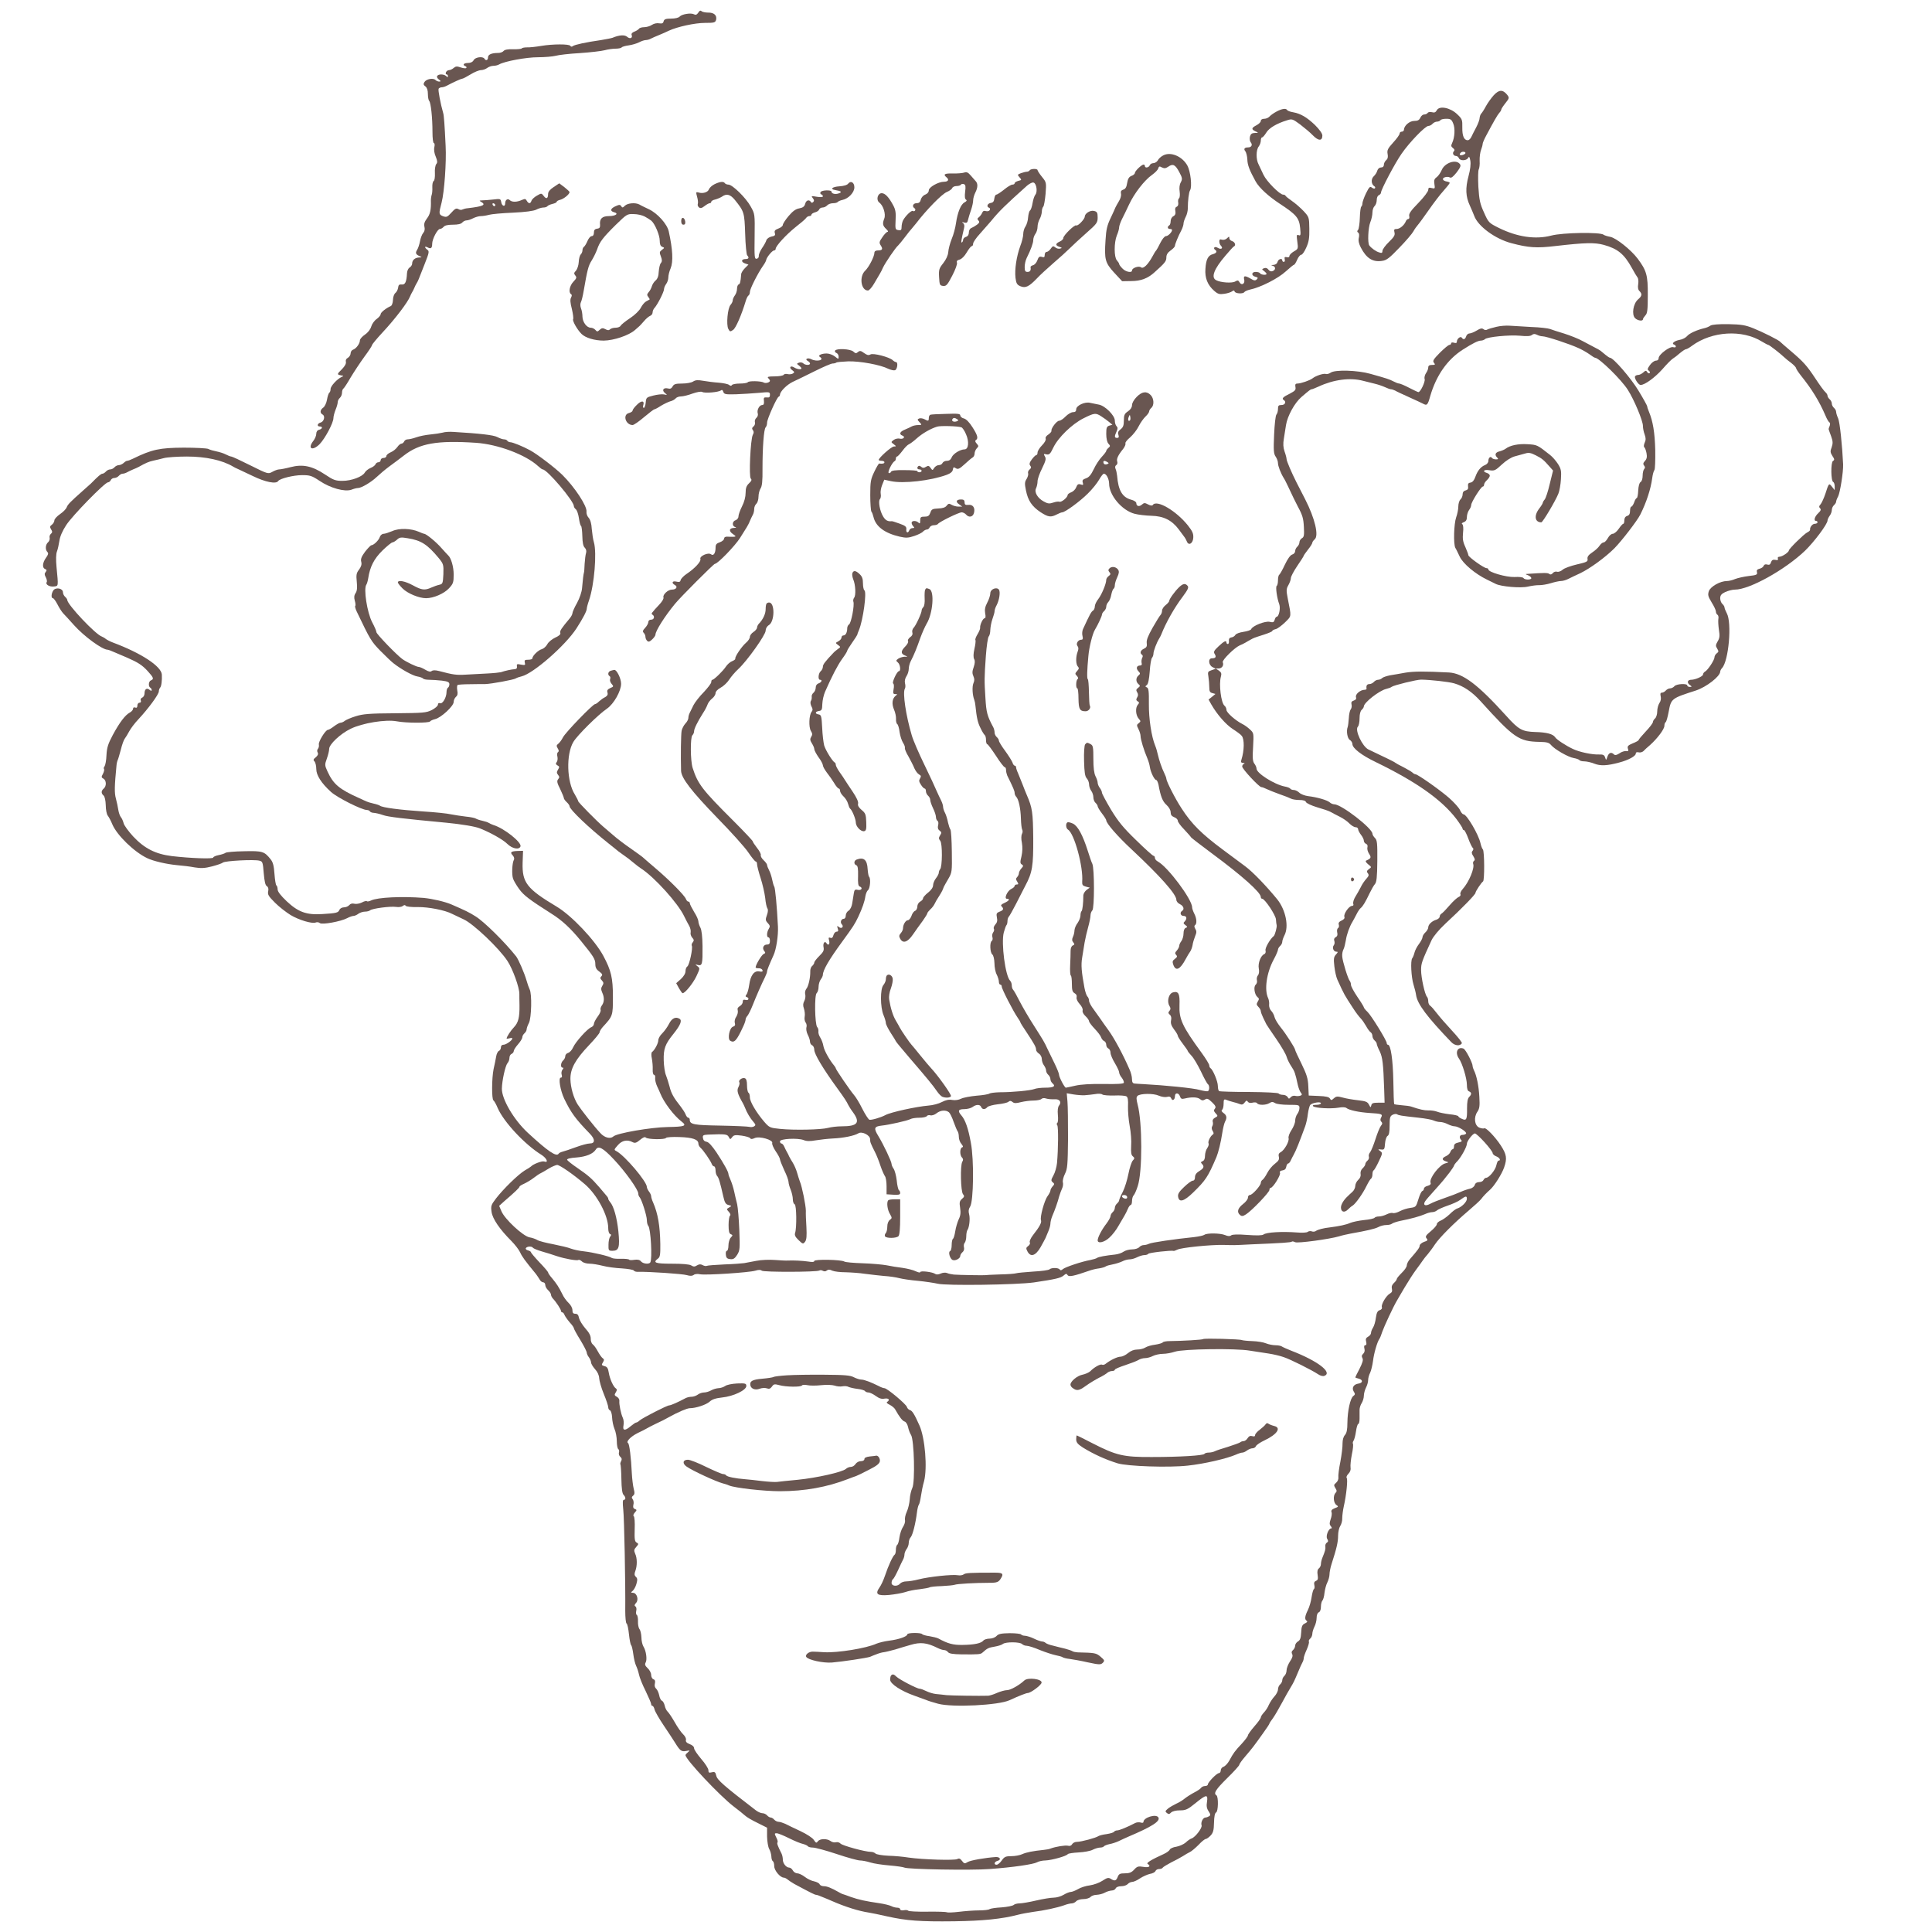 <?xml version="1.0" standalone="no"?>
<!DOCTYPE svg PUBLIC "-//W3C//DTD SVG 20010904//EN"
 "http://www.w3.org/TR/2001/REC-SVG-20010904/DTD/svg10.dtd">
<svg version="1.0" xmlns="http://www.w3.org/2000/svg"
 width="1350pt" height="1350pt" viewBox="0 0 1350 1350"
 preserveAspectRatio="xMidYMid meet">
<g transform="translate(0,1350) scale(0.1,-0.1)"
fill="#695651" stroke="none">
<path d="M4879 13411 c-10 -14 -17 -17 -30 -11 -21 12 -85 1 -100 -16 -7 -8
-31 -14 -59 -14 -38 0 -49 -4 -53 -19 -3 -14 -11 -17 -31 -14 -15 3 -36 -1
-51 -11 -13 -9 -38 -16 -54 -16 -16 0 -33 -5 -36 -11 -4 -5 -18 -15 -32 -20
-16 -6 -23 -15 -19 -24 8 -22 -13 -29 -32 -12 -17 15 -55 13 -102 -7 -8 -3
-44 -10 -80 -16 -105 -15 -184 -32 -197 -42 -7 -6 -14 -5 -18 2 -8 13 -122 13
-205 -1 -36 -6 -79 -11 -97 -10 -18 0 -34 -3 -37 -7 -2 -4 -29 -7 -60 -6 -37
1 -59 -3 -67 -12 -6 -8 -23 -14 -38 -14 -46 0 -71 -11 -71 -31 0 -20 -15 -26
-25 -9 -11 18 -64 11 -75 -10 -7 -13 -21 -20 -40 -20 -30 0 -41 -14 -17 -23 6
-2 9 -8 5 -12 -4 -4 -21 -2 -39 4 -26 9 -35 8 -49 -4 -9 -8 -24 -15 -32 -15
-9 0 -18 -7 -22 -15 -3 -8 -1 -15 4 -15 6 0 10 -5 10 -12 0 -9 -3 -9 -12 0
-15 15 -55 16 -63 1 -4 -6 1 -17 11 -24 16 -12 16 -14 3 -15 -8 0 -20 5 -26
11 -16 16 -64 7 -77 -14 -9 -14 -7 -21 7 -31 11 -9 17 -27 17 -53 0 -21 4 -43
9 -48 12 -13 23 -118 23 -217 0 -45 4 -78 10 -78 5 0 7 -12 3 -29 -4 -17 0
-44 10 -66 12 -30 13 -41 3 -52 -6 -8 -11 -36 -9 -63 1 -28 -2 -51 -9 -55 -6
-4 -10 -23 -9 -44 1 -20 -1 -43 -4 -51 -3 -8 -6 -26 -6 -40 2 -65 -5 -98 -28
-127 -17 -23 -22 -39 -17 -58 4 -17 1 -32 -9 -43 -8 -9 -18 -35 -22 -57 -4
-22 -13 -50 -21 -62 -14 -22 -8 -33 26 -46 9 -3 5 -6 -10 -6 -30 -1 -50 -18
-50 -43 0 -9 -8 -21 -17 -27 -10 -5 -18 -23 -19 -40 -3 -61 -13 -82 -37 -79
-17 2 -23 -3 -25 -22 -2 -14 -11 -31 -19 -37 -9 -7 -17 -29 -17 -49 -1 -22 -8
-40 -16 -43 -31 -13 -70 -44 -70 -56 0 -8 -13 -23 -28 -34 -16 -11 -33 -35
-38 -53 -6 -20 -23 -42 -44 -56 -19 -13 -35 -31 -35 -40 0 -22 -25 -57 -47
-65 -10 -3 -18 -15 -18 -26 0 -11 -9 -25 -19 -31 -12 -6 -17 -17 -14 -28 3
-12 -7 -30 -26 -50 -37 -36 -38 -39 -8 -45 19 -3 20 -4 4 -11 -32 -15 -77 -64
-77 -84 0 -12 -4 -23 -9 -26 -5 -4 -12 -25 -16 -49 -4 -23 -16 -48 -26 -55
-23 -16 -25 -38 -4 -49 19 -11 9 -50 -16 -56 -22 -6 -26 -27 -4 -27 22 0 18
-17 -5 -23 -13 -3 -20 -14 -20 -29 0 -12 -9 -34 -20 -48 -43 -55 -8 -74 43
-24 38 39 97 149 97 183 0 12 7 38 15 58 8 19 15 43 15 53 0 10 7 23 15 30 8
7 15 23 15 36 0 12 4 25 9 28 5 3 28 38 51 78 24 40 67 105 96 145 30 40 54
77 54 82 0 5 33 45 73 88 87 93 177 211 193 253 3 8 10 22 15 30 5 8 12 22 15
30 3 8 10 22 15 30 11 18 11 19 56 134 32 81 34 91 19 101 -22 17 -20 28 3 16
22 -12 31 -5 31 26 0 32 37 103 54 103 7 0 19 7 26 15 8 10 30 15 65 15 35 0
57 5 65 15 7 8 20 15 30 15 10 0 31 7 46 15 16 8 40 15 54 15 14 0 39 4 57 9
17 5 92 12 167 15 88 4 145 12 163 21 15 8 38 15 50 15 12 0 24 4 28 9 3 5 19
12 35 16 17 4 30 10 30 15 0 4 11 11 25 14 26 7 65 39 65 54 -1 4 -17 19 -36
34 l-36 27 -39 -26 c-26 -17 -39 -33 -39 -48 0 -32 -12 -39 -30 -15 -16 21
-17 21 -48 3 -18 -10 -35 -26 -38 -35 -7 -23 -20 -23 -33 -1 -8 15 -13 15 -36
5 -33 -15 -68 -15 -82 -1 -15 15 -33 3 -33 -22 0 -28 -24 -19 -28 11 -4 21 -7
22 -55 16 -29 -3 -63 -6 -77 -6 -22 -1 -23 -2 -7 -11 35 -21 14 -31 -95 -44
-14 -1 -31 -6 -37 -9 -6 -4 -19 -3 -28 3 -15 8 -24 3 -49 -25 -28 -31 -34 -33
-58 -25 -30 12 -31 17 -10 96 19 74 34 281 28 395 -7 150 -12 215 -17 230 -18
62 -37 161 -32 170 3 5 13 10 21 10 8 0 22 4 32 9 49 26 104 51 112 51 5 0 32
14 58 30 27 17 60 30 73 30 13 0 33 7 43 15 11 8 30 15 43 15 13 0 31 4 41 10
39 22 189 50 271 50 47 0 103 5 123 10 20 6 97 15 170 19 73 5 151 14 173 20
22 6 57 11 77 11 20 0 39 4 42 9 3 4 25 11 49 14 23 3 56 13 72 21 17 9 38 16
48 16 9 0 25 4 35 10 9 5 35 16 57 25 22 9 54 23 70 31 58 27 181 54 251 54
66 0 72 2 78 22 7 31 -15 51 -56 50 -18 0 -38 4 -45 9 -8 8 -15 5 -24 -10z
m-1418 -1344 c-1 -12 -15 -9 -19 4 -3 6 1 10 8 8 6 -3 11 -8 11 -12z"/>
<path d="M10438 12835 c-18 -20 -43 -55 -55 -77 -12 -23 -27 -46 -33 -52 -5
-5 -10 -19 -11 -30 0 -12 -11 -41 -24 -66 -13 -25 -29 -55 -34 -67 -6 -13 -17
-23 -25 -23 -26 0 -39 30 -38 89 1 54 -1 60 -36 93 -48 46 -124 61 -142 28 -8
-15 -17 -19 -34 -14 -13 3 -27 1 -30 -5 -4 -6 -15 -11 -24 -11 -10 0 -22 -10
-27 -22 -8 -17 -18 -23 -43 -23 -33 0 -71 -33 -72 -62 0 -7 -7 -13 -15 -13 -8
0 -15 -6 -15 -13 0 -8 -20 -36 -45 -63 -38 -42 -44 -54 -39 -80 4 -21 1 -34
-10 -43 -9 -8 -16 -22 -16 -32 0 -12 -7 -19 -19 -19 -12 0 -23 -9 -27 -22 -3
-13 -15 -31 -26 -41 -19 -19 -17 -55 6 -69 6 -4 7 -10 3 -14 -3 -4 -13 -1 -21
5 -13 11 -19 4 -41 -40 -14 -29 -25 -61 -25 -70 0 -10 -4 -20 -8 -23 -4 -2 -9
-37 -10 -77 -1 -39 -7 -78 -12 -85 -8 -8 -8 -14 0 -19 7 -4 9 -19 5 -36 -5
-20 0 -42 14 -69 39 -75 83 -103 148 -93 32 4 52 20 121 92 46 47 90 99 98
114 8 15 23 36 32 46 9 10 43 57 76 104 32 46 78 107 102 133 24 27 44 52 44
56 0 4 -10 8 -22 10 -12 2 -23 8 -25 14 -5 14 30 24 48 14 10 -6 24 6 48 36
27 36 31 47 21 59 -28 34 -105 7 -126 -43 -8 -19 -24 -42 -35 -50 -17 -12 -20
-22 -16 -48 5 -32 4 -34 -19 -28 -19 5 -24 2 -24 -13 0 -11 -31 -52 -69 -91
-53 -54 -68 -76 -64 -92 3 -11 0 -20 -6 -20 -6 0 -15 -8 -18 -17 -11 -27 -42
-53 -64 -53 -17 0 -20 -4 -15 -24 5 -19 -3 -32 -39 -67 -25 -24 -45 -52 -45
-62 0 -14 -5 -17 -22 -11 -23 6 -56 30 -70 49 -13 18 -8 124 7 162 8 19 15 50
15 68 0 18 7 38 15 45 8 7 15 26 15 42 0 16 6 31 15 34 8 4 15 12 15 19 0 20
97 204 143 270 55 80 166 195 188 195 9 0 22 7 29 15 7 8 21 15 31 15 10 0 21
5 24 10 3 6 22 10 41 10 30 0 37 -5 48 -32 15 -34 11 -99 -7 -137 -9 -19 -8
-25 5 -35 12 -9 14 -16 7 -23 -13 -13 -3 -33 16 -33 7 0 15 -7 19 -15 7 -20
53 -19 64 1 7 13 11 9 16 -19 4 -23 0 -61 -13 -109 -22 -82 -20 -141 9 -203
10 -22 24 -55 31 -73 26 -73 146 -161 259 -191 121 -32 176 -36 310 -20 208
24 273 25 336 8 98 -27 143 -64 197 -162 15 -28 32 -56 38 -64 7 -7 9 -28 6
-48 -4 -23 -1 -40 9 -49 20 -21 18 -34 -11 -59 -33 -29 -45 -105 -20 -130 18
-18 55 -23 55 -8 0 5 8 17 17 27 14 14 17 38 17 143 1 138 -9 171 -71 254 -47
62 -150 144 -191 152 -21 4 -41 10 -47 15 -23 19 -286 15 -365 -6 -111 -29
-238 -10 -366 53 -70 35 -73 37 -104 107 -28 61 -34 87 -40 181 -3 62 -2 115
3 122 4 7 8 34 6 60 -1 26 4 61 10 76 6 16 11 34 11 41 0 7 11 33 24 57 52 98
79 145 92 160 8 8 14 19 14 23 0 5 13 25 29 45 28 35 28 38 13 58 -31 38 -57
38 -94 -2z m-198 -404 c0 -5 -9 -11 -20 -14 -20 -5 -26 3 -13 16 9 10 33 8 33
-2z"/>
<path d="M8919 12720 c-19 -10 -41 -26 -48 -34 -8 -9 -24 -16 -37 -16 -15 0
-24 -6 -24 -15 0 -8 -13 -21 -30 -30 -36 -19 -38 -28 -7 -43 22 -10 22 -11 -5
-11 -21 -1 -29 -7 -34 -26 -3 -14 -1 -32 6 -40 14 -17 5 -35 -19 -35 -25 0
-33 -11 -19 -27 6 -8 13 -34 14 -58 1 -38 15 -75 58 -153 25 -45 90 -104 169
-156 116 -76 135 -99 142 -169 5 -50 3 -56 -11 -50 -14 5 -15 0 -9 -45 7 -50
6 -52 -24 -69 -17 -10 -31 -24 -31 -32 0 -8 -7 -11 -19 -8 -14 3 -17 0 -14
-14 3 -11 0 -19 -6 -19 -6 0 -11 5 -11 10 0 19 -28 10 -33 -10 -3 -12 -14 -20
-29 -21 -17 -1 -18 -3 -5 -6 22 -6 22 -29 0 -37 -11 -5 -22 -1 -30 10 -8 11
-18 14 -30 10 -17 -7 -17 -8 0 -20 9 -7 17 -16 17 -20 0 -10 -38 -7 -45 4 -3
6 -17 10 -31 10 -30 0 -32 -26 -2 -34 18 -4 20 -8 10 -18 -10 -10 -19 -10 -43
5 -41 23 -52 22 -45 -7 7 -29 -19 -44 -33 -18 -8 14 -13 15 -30 5 -21 -13
-101 -8 -133 9 -38 19 -15 79 66 173 28 33 54 62 58 63 16 7 7 31 -12 37 -11
3 -20 13 -20 21 0 13 -2 13 -16 -1 -9 -9 -24 -13 -35 -10 -14 5 -19 1 -19 -12
0 -11 5 -24 12 -31 17 -17 0 -28 -22 -14 -11 6 -21 8 -25 2 -3 -5 -1 -11 5
-15 17 -11 11 -24 -15 -31 -33 -8 -48 -37 -52 -102 -5 -64 15 -114 61 -154 26
-23 37 -26 71 -21 22 3 46 11 54 17 11 8 15 8 18 -1 5 -15 59 -18 68 -4 3 5
20 13 38 17 76 16 198 78 252 128 28 25 53 46 57 46 4 0 14 16 22 35 8 19 21
35 29 35 7 0 23 23 35 51 18 40 22 67 21 131 -1 79 -2 82 -40 123 -22 23 -58
55 -82 71 -23 16 -43 32 -45 37 -2 4 -9 7 -16 7 -24 0 -115 92 -137 138 -12
26 -28 59 -35 74 -18 34 -18 99 1 124 8 10 15 29 15 42 0 12 4 22 9 22 5 0 18
15 29 33 19 32 72 64 144 86 36 12 40 10 92 -28 30 -23 71 -57 90 -77 39 -40
66 -40 66 -1 0 14 -19 41 -52 74 -57 54 -99 79 -154 89 -19 3 -37 10 -40 15
-8 14 -36 10 -75 -11z"/>
<path d="M8128 12414 c-16 -8 -33 -24 -38 -35 -6 -10 -20 -19 -31 -19 -11 0
-22 -7 -25 -15 -7 -17 -34 -21 -34 -5 0 6 -4 10 -9 10 -14 0 -61 -45 -61 -59
0 -6 -11 -16 -24 -20 -17 -7 -25 -20 -30 -50 -4 -28 -12 -42 -27 -46 -15 -5
-19 -13 -16 -28 3 -12 -3 -35 -14 -52 -10 -16 -21 -37 -25 -45 -3 -8 -18 -42
-34 -75 -23 -48 -31 -79 -35 -153 -9 -135 -3 -158 61 -228 l55 -59 64 1 c67 0
116 19 162 61 74 66 83 78 83 104 0 19 9 34 30 49 17 12 30 26 30 32 0 11 22
66 46 111 8 16 14 36 14 45 0 9 7 30 15 46 9 16 15 43 15 60 0 53 7 113 16
127 15 25 3 132 -19 172 -36 65 -117 99 -169 71z m112 -116 c22 -41 23 -49 11
-72 -9 -15 -12 -40 -8 -65 3 -23 1 -44 -5 -47 -5 -4 -8 -17 -5 -30 2 -14 -2
-25 -11 -29 -9 -3 -13 -14 -9 -30 3 -18 -1 -29 -14 -36 -11 -5 -19 -21 -19
-34 0 -13 -4 -27 -10 -30 -15 -9 -12 -25 5 -25 8 0 15 -3 15 -7 -1 -16 -28
-43 -43 -43 -9 0 -26 -21 -39 -47 -13 -27 -26 -50 -29 -53 -4 -3 -15 -21 -25
-40 -32 -59 -65 -91 -81 -78 -15 12 -63 -4 -63 -22 0 -19 -45 -10 -67 14 -13
13 -23 27 -23 32 0 4 -7 15 -16 25 -20 23 -20 124 0 174 9 20 16 46 16 56 0
10 9 35 19 56 11 21 33 67 50 103 36 78 108 171 161 208 21 15 41 35 43 45 5
15 9 17 26 7 17 -8 26 -7 44 5 33 23 49 15 77 -37z"/>
<path d="M7195 12310 c-3 -5 -12 -10 -20 -10 -8 0 -26 -5 -41 -10 -25 -10 -26
-11 -10 -29 16 -18 16 -19 -9 -25 -14 -4 -25 -11 -25 -16 0 -6 -7 -10 -16 -10
-9 0 -35 -16 -58 -35 -24 -19 -48 -35 -54 -35 -6 0 -12 -12 -14 -27 -2 -20 -9
-29 -25 -31 -24 -4 -32 -27 -11 -34 6 -2 8 -10 4 -16 -4 -7 -16 -10 -27 -7
-13 4 -21 1 -26 -12 -4 -10 -14 -23 -22 -30 -13 -9 -13 -14 -4 -24 9 -9 7 -16
-10 -29 -12 -9 -30 -19 -39 -23 -11 -4 -18 -17 -18 -31 0 -16 -7 -27 -20 -31
-11 -3 -20 -13 -20 -20 0 -8 -4 -16 -9 -19 -7 -5 -4 18 15 98 5 19 2 31 -7 38
-10 7 -8 8 8 3 19 -5 23 -1 28 22 4 15 13 46 21 68 8 23 14 52 14 65 0 14 7
38 15 54 18 35 19 63 3 80 -7 8 -23 26 -36 41 -18 21 -28 25 -45 19 -12 -4
-48 -7 -79 -6 -59 1 -70 -6 -43 -28 19 -16 10 -30 -19 -30 -39 0 -106 -38
-106 -60 0 -13 -10 -24 -25 -30 -14 -5 -27 -20 -31 -35 -4 -18 -13 -25 -30
-25 -24 0 -33 -23 -14 -35 6 -4 8 -11 4 -16 -3 -5 -10 -7 -15 -3 -10 6 -51
-33 -69 -66 -5 -10 -10 -31 -10 -45 0 -22 -4 -26 -22 -23 -22 3 -23 7 -20 69
3 52 0 74 -17 105 -30 56 -56 84 -80 84 -29 0 -41 -48 -16 -66 27 -20 46 -81
34 -111 -14 -36 -11 -50 13 -73 12 -11 17 -20 10 -20 -6 0 -23 -17 -36 -37
-23 -33 -24 -39 -11 -59 16 -25 11 -34 -22 -34 -14 0 -23 -6 -23 -16 0 -26
-38 -100 -64 -125 -44 -41 -30 -139 19 -139 8 0 27 21 42 47 15 26 33 57 40
68 7 11 17 31 23 45 14 31 89 142 106 155 6 6 29 33 49 60 21 28 40 52 44 55
3 3 18 21 33 40 71 93 180 205 215 219 17 7 34 19 37 27 3 8 16 14 30 14 14 0
27 4 31 10 3 5 12 7 21 3 11 -4 13 -16 8 -53 -4 -32 -2 -50 6 -55 8 -5 5 -11
-10 -19 -26 -13 -49 -70 -60 -146 -4 -30 -17 -80 -30 -110 -12 -30 -23 -72
-24 -92 -2 -23 -15 -51 -35 -77 -29 -36 -32 -46 -29 -98 3 -54 5 -58 28 -61
22 -2 30 6 64 72 22 42 36 81 33 90 -4 11 1 18 18 22 15 4 35 24 50 50 14 24
30 44 35 44 6 0 10 8 10 18 0 9 21 40 46 67 25 28 60 68 79 90 56 69 98 110
252 248 18 15 38 25 46 21 20 -7 28 -65 12 -84 -7 -8 -16 -35 -20 -60 -4 -25
-12 -48 -18 -51 -5 -4 -11 -25 -13 -48 -1 -22 -10 -51 -18 -63 -9 -12 -16 -36
-16 -53 0 -17 -9 -55 -21 -85 -26 -72 -40 -163 -33 -222 5 -39 11 -48 34 -58
36 -15 60 -3 115 54 22 24 74 71 115 107 41 35 92 81 113 102 21 21 73 69 117
108 74 65 80 73 80 109 0 34 -4 41 -25 46 -26 7 -65 -17 -65 -40 -1 -18 -49
-68 -60 -61 -11 7 -90 -70 -90 -88 0 -8 -11 -19 -25 -25 -31 -14 -32 -27 -2
-37 19 -6 20 -8 4 -12 -10 -3 -25 1 -34 9 -13 11 -18 9 -31 -10 -8 -12 -21
-22 -28 -22 -8 0 -14 -9 -14 -21 0 -16 -4 -19 -20 -14 -16 5 -23 0 -31 -23 -6
-17 -19 -32 -30 -35 -11 -3 -19 -9 -18 -14 4 -22 -3 -33 -21 -33 -16 0 -20 7
-20 34 0 19 6 47 14 63 30 60 46 105 46 126 0 13 7 32 15 43 8 10 15 33 15 49
0 17 7 41 15 55 8 14 14 36 15 51 0 14 4 29 10 35 5 5 12 45 16 89 6 79 6 81
-25 119 -17 21 -31 43 -31 47 0 12 -47 11 -55 -1z"/>
<path d="M4993 12213 c-18 -9 -35 -25 -39 -35 -6 -21 -43 -33 -73 -23 -18 5
-19 3 -10 -30 6 -20 8 -43 5 -50 -3 -8 1 -18 8 -24 10 -8 20 -6 39 9 14 11 30
20 36 20 6 0 11 4 11 10 0 5 12 13 28 16 15 4 36 13 47 20 32 23 58 16 90 -23
65 -81 67 -87 72 -238 2 -77 9 -144 14 -149 15 -16 11 -26 -10 -26 -31 0 -35
-19 -7 -30 l26 -9 -25 -25 c-14 -14 -26 -33 -26 -43 -4 -54 -8 -68 -18 -71 -6
-2 -11 -16 -11 -30 0 -15 -7 -36 -15 -46 -8 -11 -15 -26 -15 -35 0 -8 -7 -22
-15 -31 -21 -23 -31 -139 -16 -168 11 -21 14 -21 34 -7 19 13 58 103 88 202 5
18 14 35 19 38 6 4 10 15 10 26 0 20 56 131 92 182 11 15 21 33 22 41 3 18 42
66 55 66 6 0 11 5 11 11 0 20 73 99 139 152 36 28 70 57 74 64 4 7 15 13 22
13 8 0 15 4 15 10 0 5 11 12 24 16 14 3 27 12 30 20 3 8 14 14 24 14 11 0 25
7 32 15 7 8 25 15 41 15 15 0 30 4 33 9 3 4 18 11 33 14 42 9 83 52 83 88 0
34 -25 49 -43 26 -7 -10 -31 -17 -62 -19 -49 -3 -68 -20 -29 -26 42 -7 50 -14
26 -23 -24 -9 -52 -3 -52 12 0 13 -68 11 -76 -3 -4 -6 -2 -14 4 -16 7 -2 12
-8 12 -14 0 -6 -16 -7 -42 -3 -39 7 -41 6 -29 -9 10 -12 11 -20 4 -27 -8 -8
-13 -7 -17 0 -12 19 -34 12 -40 -14 -5 -18 -15 -26 -41 -31 -25 -4 -46 -20
-75 -54 -22 -26 -40 -54 -40 -62 0 -7 -14 -19 -31 -25 -24 -9 -29 -16 -25 -31
5 -15 1 -21 -23 -25 -17 -4 -32 -14 -36 -26 -3 -11 -17 -36 -31 -56 -13 -20
-23 -44 -22 -53 2 -9 -5 -18 -14 -20 -16 -3 -17 10 -15 155 2 158 2 158 -28
211 -33 60 -127 152 -155 152 -10 0 -22 5 -25 10 -9 14 -35 11 -72 -7z"/>
<path d="M4367 12063 c-15 -15 -19 -16 -26 -4 -8 12 -13 12 -40 0 -36 -16 -40
-34 -10 -42 35 -9 11 -27 -36 -27 -48 0 -67 -19 -62 -62 1 -17 -4 -24 -20 -26
-17 -2 -23 -10 -23 -28 0 -15 -6 -24 -16 -24 -8 0 -21 -15 -29 -34 -8 -19 -19
-37 -25 -41 -5 -3 -10 -14 -10 -24 0 -9 -5 -22 -12 -29 -7 -7 -13 -30 -14 -53
-1 -22 -10 -49 -19 -60 -15 -15 -16 -21 -5 -34 11 -13 9 -20 -13 -43 -27 -28
-36 -75 -17 -87 7 -4 7 -12 0 -25 -7 -13 -5 -37 6 -79 8 -34 12 -66 9 -71 -7
-11 28 -73 58 -103 28 -28 92 -47 156 -47 70 1 175 36 218 74 7 6 18 16 25 22
7 5 24 24 38 40 14 17 33 33 43 37 9 3 17 14 17 23 0 10 6 25 14 33 22 25 66
112 66 131 0 9 7 25 15 36 8 10 15 31 15 45 0 15 7 44 16 64 19 46 15 131 -13
258 -11 51 -79 127 -139 155 -27 13 -57 27 -66 33 -28 15 -82 10 -101 -8z
m138 -76 c17 -9 37 -22 46 -29 25 -21 59 -101 59 -140 0 -25 5 -38 18 -43 16
-6 16 -7 -3 -21 -17 -13 -18 -18 -7 -46 9 -24 9 -35 0 -46 -7 -7 -13 -35 -15
-60 -1 -32 -9 -51 -22 -62 -10 -8 -22 -26 -26 -40 -4 -14 -14 -33 -23 -42 -12
-15 -12 -20 -2 -33 7 -9 11 -16 9 -18 -2 -1 -13 -7 -24 -13 -11 -6 -28 -26
-37 -44 -10 -20 -42 -51 -75 -73 -32 -21 -62 -45 -66 -53 -4 -8 -20 -14 -35
-14 -16 0 -33 -5 -39 -11 -8 -8 -17 -8 -33 1 -17 9 -25 9 -39 -4 -16 -15 -19
-15 -31 -1 -7 8 -21 15 -32 15 -28 0 -57 39 -58 77 0 17 -4 43 -10 58 -6 15
-6 33 -1 43 5 9 14 46 20 82 25 144 32 173 55 209 13 21 30 55 38 77 18 54 41
84 131 173 77 75 80 77 126 75 25 0 60 -8 76 -17z"/>
<path d="M4760 11956 c0 -17 5 -26 16 -26 10 0 14 7 12 22 -5 32 -28 35 -28 4z"/>
<path d="M11952 11225 c-9 -7 -28 -15 -42 -18 -52 -12 -105 -36 -121 -55 -9
-11 -32 -24 -53 -27 -37 -7 -59 -26 -38 -33 7 -2 12 -8 12 -14 0 -5 -8 -7 -18
-4 -23 8 -102 -51 -102 -76 0 -11 -7 -18 -19 -18 -11 0 -30 -14 -42 -31 -18
-25 -19 -33 -8 -39 7 -5 10 -12 6 -17 -5 -4 -12 -1 -17 7 -7 12 -12 12 -28 -3
-10 -9 -26 -17 -35 -17 -9 0 -19 -4 -22 -10 -7 -12 23 -60 39 -60 29 0 99 51
152 110 31 36 64 69 73 74 9 5 31 22 49 38 18 15 37 28 43 28 6 0 25 11 42 24
139 102 351 115 489 29 21 -13 41 -23 44 -23 7 0 85 -61 112 -87 8 -8 29 -25
48 -39 19 -15 34 -31 34 -36 0 -5 15 -28 33 -51 78 -97 129 -180 173 -282 9
-22 21 -43 27 -46 6 -4 6 -15 2 -25 -5 -11 -8 -21 -7 -24 1 -3 8 -25 17 -48
13 -36 13 -50 4 -77 -11 -28 -10 -37 5 -61 15 -22 16 -28 4 -35 -16 -9 -15
-142 2 -147 5 -2 10 -16 10 -30 l0 -27 -19 24 c-21 27 -22 26 -46 -49 -10 -30
-25 -63 -33 -73 -12 -13 -13 -20 -4 -29 8 -8 5 -17 -13 -34 -25 -23 -34 -54
-15 -54 6 0 10 -4 10 -10 0 -5 -9 -10 -19 -10 -17 0 -36 -25 -33 -42 1 -4 -8
-13 -21 -19 -23 -12 -127 -114 -127 -125 0 -12 -45 -43 -64 -44 -11 0 -16 -5
-13 -13 4 -10 -2 -13 -18 -9 -17 3 -25 -2 -30 -17 -5 -16 -12 -20 -26 -16 -12
4 -21 1 -25 -8 -3 -9 -16 -18 -29 -21 -17 -4 -22 -11 -18 -25 4 -16 -3 -20
-58 -26 -34 -4 -77 -14 -95 -21 -18 -8 -44 -14 -57 -14 -47 0 -114 -38 -126
-70 -9 -27 -6 -37 19 -79 17 -27 30 -55 30 -64 0 -9 5 -19 11 -23 6 -3 9 -17
6 -30 -2 -13 0 -47 4 -75 7 -42 5 -58 -9 -81 -14 -24 -15 -32 -3 -50 11 -19
11 -23 -3 -33 -9 -7 -16 -19 -16 -28 0 -19 -46 -89 -66 -100 -8 -4 -14 -14
-14 -20 0 -13 -54 -37 -83 -37 -25 0 -31 -20 -11 -35 18 -13 18 -14 2 -15 -10
0 -18 5 -18 10 0 16 -76 12 -90 -5 -7 -8 -20 -15 -30 -15 -10 0 -23 -7 -30
-15 -7 -8 -19 -15 -27 -15 -11 0 -13 -7 -9 -25 4 -16 1 -34 -9 -48 -8 -12 -15
-38 -15 -58 0 -20 -7 -42 -15 -49 -8 -7 -15 -18 -15 -25 0 -7 -22 -37 -50 -66
-27 -29 -50 -56 -50 -60 0 -4 -18 -14 -41 -23 -33 -14 -39 -20 -34 -37 6 -16
3 -20 -12 -17 -11 1 -32 -5 -47 -16 -20 -13 -31 -15 -39 -7 -18 18 -35 12 -45
-16 -9 -27 -9 -27 -16 -6 -6 18 -14 22 -44 21 -47 -2 -137 17 -182 39 -49 23
-113 65 -123 81 -15 23 -59 35 -139 37 -92 3 -116 16 -204 114 -198 219 -301
296 -399 302 -173 9 -247 8 -303 -1 -37 -7 -86 -15 -110 -19 -24 -5 -48 -13
-54 -19 -7 -7 -20 -12 -29 -12 -9 0 -22 -7 -29 -15 -7 -8 -21 -15 -31 -15 -17
0 -24 -11 -20 -32 0 -5 -6 -8 -14 -8 -29 0 -66 -31 -60 -51 4 -12 -1 -19 -15
-24 -16 -5 -20 -13 -16 -28 3 -12 0 -27 -6 -34 -6 -8 -12 -35 -13 -61 -2 -26
-5 -54 -8 -62 -11 -28 -2 -82 16 -91 9 -6 17 -18 17 -28 0 -29 63 -78 163
-126 282 -137 460 -262 563 -397 24 -32 44 -63 44 -68 0 -6 4 -10 9 -10 5 0
19 -27 31 -60 12 -33 27 -63 32 -66 5 -3 4 -11 -2 -19 -9 -10 -7 -20 5 -38 11
-18 13 -27 5 -32 -6 -4 -9 -14 -6 -22 11 -28 -29 -126 -73 -175 -13 -14 -20
-31 -16 -37 3 -6 -2 -15 -13 -19 -10 -4 -38 -29 -62 -57 -23 -27 -49 -54 -56
-58 -8 -4 -14 -14 -14 -22 0 -7 -10 -17 -22 -21 -32 -9 -58 -34 -58 -54 0 -9
-9 -25 -20 -35 -11 -10 -20 -25 -20 -33 0 -8 -11 -30 -24 -47 -14 -18 -28 -45
-32 -61 -4 -16 -11 -34 -16 -40 -13 -17 -7 -132 9 -184 8 -25 16 -58 18 -73 9
-63 77 -153 246 -329 25 -26 61 -29 74 -8 3 5 -28 44 -68 87 -40 43 -88 98
-107 123 -19 25 -40 49 -47 53 -7 4 -13 18 -13 30 0 13 -4 27 -9 32 -15 16
-41 134 -41 186 0 48 5 61 73 209 13 27 51 73 96 115 120 111 211 205 211 216
0 10 39 70 53 80 11 8 10 208 -1 223 -6 6 -13 26 -17 44 -13 60 -96 202 -119
202 -6 0 -17 13 -24 29 -7 16 -41 54 -76 85 -64 56 -220 166 -236 166 -5 0
-15 6 -22 13 -7 6 -36 23 -63 37 -28 14 -52 27 -55 30 -4 5 -61 33 -188 93
-42 20 -97 136 -74 159 7 7 12 33 12 59 0 29 6 51 15 59 8 7 15 18 15 24 1 27
107 110 156 122 16 4 34 10 39 15 15 11 173 50 205 50 66 -1 193 -15 231 -26
66 -19 125 -59 184 -124 234 -259 268 -282 413 -285 51 -1 66 -5 80 -22 25
-30 120 -85 159 -91 18 -3 36 -10 39 -14 3 -5 18 -9 34 -9 16 0 48 -7 70 -16
43 -17 91 -15 175 8 65 17 115 45 115 62 0 9 7 12 20 9 10 -3 25 1 33 8 7 8
29 28 48 44 50 45 99 110 99 133 0 12 4 23 9 26 5 3 14 36 21 73 17 92 19 93
190 148 73 24 169 98 170 132 0 6 6 18 13 25 46 49 70 316 33 383 -9 17 -16
35 -16 41 0 6 -7 17 -15 24 -8 7 -15 25 -15 39 0 21 8 31 35 44 20 9 50 17 68
17 101 0 348 137 489 271 65 63 158 187 158 212 0 7 7 22 15 33 8 10 15 29 15
40 0 12 7 27 15 34 8 7 15 18 15 24 0 6 6 23 14 37 14 28 37 172 35 224 -6
130 -23 296 -35 322 -8 17 -14 38 -14 46 0 8 -7 20 -15 27 -8 7 -15 20 -15 30
0 10 -7 23 -15 30 -8 7 -15 18 -15 25 0 7 -7 18 -15 25 -9 7 -40 50 -69 94
-60 91 -84 118 -176 196 -36 30 -67 58 -70 61 -9 12 -121 68 -188 95 -57 23
-84 27 -175 29 -69 1 -114 -3 -125 -10z"/>
<path d="M10455 11216 c-27 -6 -56 -15 -63 -19 -7 -5 -19 -4 -26 3 -11 8 -22
6 -48 -10 -18 -11 -41 -20 -50 -20 -9 0 -20 -9 -23 -20 -7 -22 -20 -26 -30
-10 -9 14 -35 -7 -35 -27 0 -10 -6 -12 -20 -8 -11 4 -20 2 -20 -4 0 -6 -6 -11
-12 -11 -7 0 -37 -25 -67 -55 -45 -46 -52 -57 -41 -70 11 -13 8 -15 -14 -15
-18 0 -26 -5 -26 -18 0 -10 -7 -28 -16 -40 -8 -12 -13 -31 -9 -41 5 -18 -29
-91 -44 -91 -3 0 -33 14 -64 30 -32 17 -64 30 -70 30 -7 0 -25 7 -40 15 -29
15 -44 20 -162 53 -88 25 -246 30 -277 8 -11 -8 -27 -12 -34 -9 -15 5 -69 -12
-93 -31 -18 -14 -81 -36 -105 -36 -14 0 -17 -6 -14 -24 4 -20 -2 -27 -38 -46
-48 -23 -60 -35 -44 -45 20 -12 10 -35 -15 -35 -21 0 -25 -5 -25 -28 0 -15 -5
-33 -11 -39 -6 -6 -13 -69 -16 -140 -5 -111 -3 -134 11 -154 9 -13 16 -33 16
-45 0 -20 19 -70 40 -104 6 -8 19 -35 31 -60 24 -52 56 -118 68 -140 33 -61
39 -83 42 -143 3 -57 1 -70 -14 -78 -9 -6 -17 -18 -17 -28 0 -10 -7 -24 -15
-31 -8 -7 -15 -21 -15 -31 0 -10 -9 -21 -21 -24 -13 -4 -32 -31 -51 -71 -16
-35 -34 -66 -39 -70 -5 -3 -9 -20 -9 -39 0 -19 -4 -36 -9 -39 -9 -6 2 -87 18
-128 10 -28 -2 -88 -19 -88 -4 0 -10 -9 -13 -21 -5 -17 -11 -20 -35 -14 -32 7
-120 -28 -129 -51 -2 -7 -27 -15 -54 -19 -27 -4 -53 -13 -57 -22 -5 -8 -17
-16 -28 -17 -13 -2 -18 -10 -17 -25 2 -11 -2 -21 -7 -21 -6 0 -10 5 -10 10 0
18 -17 10 -55 -26 -32 -30 -37 -39 -27 -54 13 -21 6 -30 -20 -30 -27 0 -24
-46 4 -61 l23 -12 -29 -10 c-26 -9 -28 -12 -22 -46 3 -20 6 -52 6 -72 0 -29 4
-38 22 -42 l21 -6 -24 -20 -24 -19 19 -34 c40 -70 102 -141 150 -172 28 -18
57 -39 63 -48 19 -23 18 -102 -2 -165 -6 -18 -3 -23 11 -24 11 0 14 -3 7 -6
-7 -2 -13 -11 -13 -19 0 -17 118 -144 134 -144 6 0 22 -6 36 -13 14 -7 54 -23
90 -36 36 -12 73 -27 82 -32 10 -5 36 -9 58 -9 27 0 43 -5 46 -15 4 -8 38 -24
78 -36 39 -11 80 -25 91 -31 11 -6 40 -22 65 -34 25 -12 56 -34 69 -48 14 -14
33 -26 43 -26 10 0 18 -6 18 -14 0 -7 9 -25 20 -39 11 -14 20 -32 20 -41 0 -9
7 -19 15 -22 10 -4 13 -13 10 -25 -3 -10 2 -30 11 -44 18 -27 15 -33 -21 -49
-5 -3 1 -14 15 -25 25 -20 25 -20 5 -34 -15 -12 -17 -18 -7 -29 9 -12 7 -19
-11 -39 -12 -13 -30 -39 -39 -59 -10 -19 -27 -50 -38 -67 -11 -18 -17 -40 -14
-48 4 -9 0 -15 -9 -15 -21 0 -60 -57 -53 -76 4 -9 -3 -19 -19 -26 -18 -8 -24
-17 -20 -29 3 -9 1 -20 -5 -24 -7 -4 -9 -18 -6 -31 4 -15 1 -26 -10 -32 -11
-6 -15 -16 -10 -27 3 -10 2 -23 -4 -30 -13 -16 -2 -45 18 -45 13 0 12 -3 -3
-20 -15 -16 -17 -30 -11 -82 4 -35 13 -76 21 -93 50 -110 49 -106 108 -197 20
-32 46 -65 56 -75 10 -10 26 -34 37 -53 10 -19 25 -39 32 -43 6 -4 12 -16 12
-26 0 -10 7 -24 15 -31 8 -7 15 -17 15 -23 0 -6 9 -30 21 -53 20 -43 25 -86
31 -264 l3 -95 -45 0 c-36 0 -45 -4 -48 -19 -4 -16 -5 -16 -16 5 -10 20 -22
25 -76 31 -36 4 -84 12 -108 19 -37 10 -45 9 -61 -5 -17 -15 -20 -16 -28 -2
-6 11 -28 16 -78 18 l-70 3 -3 65 c-2 53 -11 82 -47 156 -25 50 -45 94 -45 98
0 12 -64 112 -100 156 -20 25 -40 57 -44 73 -3 15 -14 35 -24 45 -9 9 -15 28
-14 41 2 13 -1 33 -6 45 -29 59 -12 178 38 271 17 31 30 62 30 69 0 7 7 19 15
26 8 7 15 20 15 29 0 9 7 29 15 45 33 62 9 178 -50 252 -77 94 -170 191 -224
231 -9 7 -79 59 -156 116 -148 110 -219 180 -289 289 -43 65 -106 189 -106
207 0 5 -6 22 -14 38 -18 37 -36 89 -46 133 -4 19 -12 46 -18 60 -26 63 -45
188 -44 292 1 88 -2 110 -14 115 -12 5 -13 7 0 17 9 7 16 41 20 95 3 47 10 89
16 95 5 5 10 19 10 29 0 18 22 77 41 107 5 8 12 22 15 30 30 77 90 184 147
259 37 50 45 66 36 77 -16 20 -33 17 -60 -9 -30 -29 -69 -83 -69 -96 0 -5 -11
-18 -25 -29 -14 -11 -25 -28 -25 -39 0 -10 -5 -24 -10 -29 -6 -6 -31 -46 -56
-90 -32 -57 -44 -87 -41 -107 3 -23 -1 -31 -20 -40 -24 -11 -30 -31 -13 -42 6
-4 7 -12 1 -22 -4 -9 -6 -24 -4 -34 4 -13 0 -19 -10 -19 -24 0 -31 -19 -13
-39 15 -16 15 -19 1 -31 -19 -16 -19 -44 0 -60 13 -11 13 -14 -2 -26 -14 -10
-16 -17 -7 -31 8 -13 8 -23 0 -36 -8 -13 -8 -20 3 -27 13 -7 13 -11 1 -25 -18
-22 -14 -74 8 -98 14 -16 14 -18 -1 -30 -15 -11 -15 -15 -2 -41 8 -15 15 -38
15 -50 0 -22 23 -98 47 -154 8 -19 16 -46 18 -62 5 -35 32 -90 44 -90 5 0 12
-15 16 -32 15 -84 29 -118 56 -142 17 -16 29 -36 29 -51 0 -18 7 -28 25 -35
14 -5 25 -16 25 -25 0 -8 20 -36 45 -61 24 -26 46 -50 47 -54 2 -4 71 -57 153
-118 204 -151 334 -267 335 -299 0 -7 4 -13 10 -13 18 0 95 -115 96 -145 1
-16 3 -34 5 -40 3 -12 -12 -68 -20 -75 -27 -22 -62 -84 -58 -101 3 -12 0 -22
-9 -26 -24 -9 -45 -64 -38 -100 4 -20 2 -39 -6 -48 -7 -8 -10 -24 -7 -35 3
-10 -1 -24 -9 -31 -16 -13 -8 -69 13 -86 12 -9 12 -15 2 -31 -10 -17 -10 -23
4 -37 9 -9 17 -22 17 -30 0 -7 8 -28 17 -47 9 -18 19 -38 22 -45 3 -6 35 -53
70 -104 35 -51 68 -107 72 -125 5 -17 20 -47 33 -66 22 -33 27 -46 45 -130 5
-21 14 -44 21 -53 10 -12 9 -16 -4 -21 -9 -3 -25 -4 -36 -1 -10 3 -25 -2 -31
-10 -11 -12 -14 -12 -21 1 -5 9 -20 16 -33 16 -13 0 -26 4 -30 9 -3 6 -91 10
-206 11 -111 0 -205 3 -210 6 -5 3 -9 19 -9 36 0 32 -34 113 -51 124 -5 3 -9
12 -9 20 0 8 -24 47 -53 87 -136 186 -159 237 -155 334 3 80 -7 99 -45 89 -30
-7 -45 -63 -25 -95 9 -15 9 -23 0 -34 -10 -11 -9 -17 2 -27 10 -8 13 -22 9
-40 -4 -21 2 -37 21 -63 14 -18 26 -38 26 -44 0 -6 16 -31 35 -56 19 -25 35
-48 35 -51 0 -3 12 -18 26 -33 15 -15 44 -65 66 -110 21 -45 43 -85 48 -88 12
-8 13 -42 1 -49 -5 -3 -30 1 -57 8 -42 13 -244 33 -394 41 -25 1 -53 3 -62 4
-13 1 -18 10 -18 31 0 16 -7 46 -17 67 -44 102 -106 217 -145 271 -24 33 -50
70 -58 82 -8 12 -30 42 -47 66 -18 23 -33 51 -33 61 0 11 -5 24 -12 31 -6 6
-15 33 -20 59 -21 113 -25 161 -16 213 5 30 13 78 17 105 5 28 16 76 25 108 9
32 16 68 16 80 0 13 6 29 13 36 15 15 15 291 0 325 -6 11 -20 53 -32 91 -35
110 -69 173 -103 190 -17 8 -34 12 -39 9 -14 -8 -11 -42 4 -51 44 -26 108
-262 99 -364 -1 -22 4 -28 25 -34 l28 -7 -22 -16 c-12 -9 -22 -26 -23 -37 0
-58 -6 -104 -12 -111 -5 -4 -8 -18 -8 -31 0 -13 -9 -36 -20 -52 -12 -15 -21
-38 -22 -52 0 -13 -5 -34 -11 -46 -7 -16 -7 -26 3 -38 10 -12 9 -16 -3 -21 -9
-3 -16 -18 -16 -37 0 -18 -1 -63 -3 -100 -2 -38 0 -71 5 -74 4 -2 7 -29 7 -58
0 -43 4 -56 19 -65 12 -6 17 -17 14 -28 -3 -12 6 -30 21 -47 15 -16 24 -35 21
-45 -3 -10 5 -26 20 -40 14 -13 25 -29 25 -36 0 -6 18 -30 39 -52 21 -22 42
-49 45 -60 4 -11 13 -23 21 -26 8 -3 15 -15 15 -26 0 -11 7 -23 15 -26 8 -4
15 -17 15 -30 0 -13 14 -46 30 -72 16 -27 30 -56 30 -64 0 -9 8 -26 19 -39 10
-13 16 -29 14 -35 -2 -7 -51 -10 -142 -8 -90 1 -159 -3 -197 -12 -33 -7 -62
-14 -66 -14 -9 0 -48 74 -48 92 0 7 -13 40 -29 73 -16 33 -39 80 -51 105 -24
52 -27 56 -98 168 -30 46 -72 118 -94 160 -21 42 -43 81 -49 87 -5 5 -9 18 -9
30 0 12 -5 26 -12 33 -33 33 -63 261 -44 336 7 25 15 48 19 52 4 4 7 17 7 29
0 11 4 25 10 31 5 5 28 46 50 89 22 44 51 100 64 125 50 93 57 139 56 333 -2
181 -6 212 -45 302 -7 17 -21 50 -30 75 -10 25 -24 59 -31 77 -8 17 -14 36
-14 42 0 6 -4 11 -9 11 -5 0 -13 10 -16 22 -4 11 -27 48 -51 81 -24 32 -44 65
-44 72 0 7 -7 18 -15 25 -8 7 -15 21 -15 31 0 11 -4 27 -9 37 -43 80 -49 104
-55 203 -8 125 -8 141 3 297 5 68 14 129 20 135 6 6 11 27 11 46 1 20 7 54 15
76 8 22 15 47 15 55 0 8 6 27 14 41 19 36 27 91 17 108 -15 23 -61 5 -61 -24
0 -13 -9 -43 -21 -65 -16 -30 -19 -50 -15 -75 5 -22 3 -35 -4 -35 -12 0 -34
-48 -31 -67 1 -6 -7 -26 -18 -44 -11 -18 -18 -36 -15 -41 3 -5 0 -32 -7 -62
-8 -35 -8 -59 -2 -71 7 -11 6 -29 -3 -56 -11 -30 -11 -44 -2 -64 8 -18 8 -31
0 -49 -10 -23 -7 -83 6 -116 3 -8 7 -26 8 -40 9 -87 16 -118 35 -156 11 -24
25 -46 30 -50 5 -3 9 -18 9 -35 0 -16 4 -29 9 -29 4 0 31 -36 60 -80 28 -44
56 -80 61 -80 6 0 10 -9 10 -20 0 -11 4 -28 8 -38 43 -87 52 -109 52 -122 0
-9 5 -21 11 -27 17 -17 31 -82 33 -153 1 -36 5 -71 9 -77 4 -7 4 -21 -2 -30
-5 -11 -6 -36 0 -63 5 -30 4 -61 -3 -93 -10 -40 -10 -50 2 -57 12 -7 12 -12
-3 -28 -9 -10 -17 -25 -17 -33 0 -8 -6 -21 -12 -27 -10 -10 -10 -17 0 -32 10
-17 10 -20 -3 -20 -8 0 -15 -5 -15 -10 0 -6 -10 -15 -23 -21 -28 -13 -53 -69
-31 -69 24 0 16 -14 -17 -29 -22 -10 -28 -16 -20 -24 17 -17 13 -27 -14 -37
-21 -8 -24 -14 -19 -40 5 -22 2 -36 -11 -50 -9 -10 -14 -24 -10 -30 4 -6 1
-17 -5 -25 -6 -8 -9 -23 -5 -34 3 -10 1 -22 -5 -26 -15 -9 -12 -81 4 -94 8 -6
14 -32 15 -61 0 -28 7 -64 16 -80 8 -16 15 -38 15 -50 0 -11 5 -20 10 -20 6 0
10 -6 10 -14 0 -16 81 -174 112 -218 10 -14 18 -28 18 -31 0 -3 19 -34 43 -69
56 -85 67 -105 67 -123 0 -8 9 -20 20 -27 11 -7 20 -24 20 -38 0 -14 7 -34 15
-44 8 -11 15 -27 15 -37 0 -9 7 -22 15 -29 8 -7 15 -20 15 -30 0 -10 7 -23 15
-30 24 -20 7 -30 -50 -30 -30 0 -65 -4 -79 -10 -28 -10 -149 -22 -241 -22 -33
-1 -65 -5 -71 -9 -6 -5 -47 -12 -90 -15 -43 -4 -92 -13 -108 -21 -18 -9 -41
-12 -61 -9 -24 5 -45 0 -73 -14 -22 -12 -64 -23 -94 -25 -84 -7 -263 -46 -300
-66 -36 -19 -101 -37 -113 -33 -7 3 -30 38 -50 78 -20 41 -47 84 -59 97 -23
26 -126 176 -126 185 0 3 -5 10 -10 17 -33 39 -71 107 -76 137 -3 19 -13 46
-22 60 -9 14 -15 33 -13 43 1 10 -2 24 -9 31 -16 21 -20 224 -3 237 7 6 13 26
13 43 0 18 7 41 15 52 8 10 15 25 15 32 1 34 42 105 135 232 80 110 87 121
113 175 28 60 44 106 49 142 3 18 11 38 19 44 14 12 20 80 7 93 -4 3 -8 27
-10 52 -3 66 -27 87 -77 68 -20 -8 -21 -33 -2 -40 10 -4 13 -23 12 -74 -2 -50
1 -71 11 -74 24 -9 14 -29 -12 -24 -21 5 -25 1 -29 -26 -3 -17 -8 -48 -11 -69
-3 -21 -14 -43 -25 -50 -11 -6 -20 -22 -20 -34 0 -13 -6 -23 -14 -23 -18 0
-27 -25 -14 -38 17 -17 -1 -35 -19 -20 -14 11 -15 10 -9 -10 6 -16 3 -22 -8
-22 -9 0 -18 -11 -22 -24 -4 -17 -11 -23 -21 -19 -13 5 -15 1 -9 -20 6 -26 -6
-37 -19 -17 -12 19 -26 -2 -20 -29 4 -21 -1 -33 -30 -61 -19 -19 -35 -39 -35
-46 0 -6 -7 -17 -15 -24 -8 -6 -14 -24 -13 -38 1 -43 -13 -106 -28 -122 -7 -9
-11 -26 -7 -39 3 -12 0 -33 -7 -46 -9 -17 -10 -31 -2 -53 5 -16 8 -41 5 -55
-3 -15 0 -34 7 -42 6 -8 9 -23 5 -34 -3 -11 1 -34 9 -50 9 -17 16 -39 16 -49
0 -11 7 -22 15 -26 8 -3 15 -17 15 -31 0 -30 60 -131 165 -275 45 -62 62 -88
72 -110 4 -8 19 -33 35 -54 51 -71 30 -96 -80 -96 -31 0 -74 -5 -96 -11 -48
-13 -237 -17 -335 -7 -70 7 -75 9 -110 49 -55 64 -101 141 -101 171 0 15 -4
30 -10 33 -5 3 -10 26 -10 51 0 31 -5 46 -15 50 -18 7 -47 -14 -39 -28 4 -5 1
-21 -6 -34 -13 -24 -6 -48 32 -114 4 -8 11 -22 14 -30 12 -33 38 -76 58 -98
17 -20 18 -24 6 -32 -8 -5 -23 -7 -33 -4 -9 3 -100 7 -202 9 -186 3 -215 8
-215 41 0 8 -5 14 -10 14 -6 0 -14 10 -19 23 -5 13 -20 36 -33 53 -51 64 -68
95 -79 141 -7 26 -18 62 -25 79 -8 18 -15 65 -16 105 -2 82 10 113 68 185 48
60 62 93 43 105 -27 17 -54 5 -74 -35 -11 -22 -32 -51 -47 -66 -16 -15 -28
-37 -28 -49 0 -21 -26 -70 -44 -82 -5 -4 -6 -24 -1 -45 4 -22 7 -56 6 -76 -1
-22 3 -38 9 -38 7 0 10 -11 8 -24 -1 -12 5 -38 14 -57 9 -19 19 -41 22 -49 24
-61 94 -155 149 -197 39 -30 23 -36 -97 -38 -119 -2 -356 -43 -380 -66 -21
-19 -62 -9 -91 24 -41 43 -137 166 -158 199 -29 46 -50 120 -51 178 -1 73 35
137 131 238 40 42 73 82 73 89 0 7 10 23 22 37 70 76 71 78 71 209 0 134 -12
185 -67 288 -59 110 -222 282 -326 344 -209 125 -242 168 -238 307 l3 83 -38
-1 c-47 -2 -55 -9 -34 -31 10 -12 13 -23 7 -33 -11 -21 -15 -100 -5 -129 4
-13 23 -46 42 -72 32 -45 72 -75 226 -173 74 -46 135 -103 206 -190 88 -108
101 -128 101 -162 0 -24 7 -38 27 -52 22 -17 25 -23 16 -33 -10 -10 -10 -16 3
-30 13 -14 13 -21 3 -37 -10 -16 -10 -26 -1 -47 16 -34 15 -67 -2 -90 -8 -11
-12 -25 -9 -32 3 -7 -7 -29 -21 -47 -14 -19 -26 -42 -26 -51 0 -8 -8 -18 -17
-22 -27 -9 -111 -103 -128 -141 -8 -19 -24 -36 -35 -39 -11 -3 -20 -13 -20
-23 0 -10 -7 -23 -15 -30 -17 -15 -20 -50 -4 -50 8 0 8 -4 -1 -15 -6 -8 -9
-23 -5 -35 4 -12 2 -20 -6 -20 -19 0 -4 -89 24 -148 47 -97 77 -139 180 -245
37 -39 36 -67 -2 -67 -15 0 -59 -12 -97 -26 -38 -14 -79 -28 -92 -31 -12 -3
-25 -9 -28 -14 -15 -25 -74 15 -216 146 -98 91 -182 235 -181 308 1 56 24 160
39 178 8 8 14 25 14 38 0 12 7 24 15 27 8 4 15 12 15 20 0 7 14 29 30 47 17
19 30 41 30 50 0 8 7 20 15 27 8 7 15 19 15 27 0 8 7 28 16 45 18 35 22 204 5
235 -5 10 -15 38 -22 63 -15 52 -56 146 -72 167 -79 100 -225 244 -284 280
-44 28 -71 41 -168 83 -46 20 -134 40 -195 46 -151 12 -322 4 -367 -18 -13 -6
-26 -9 -29 -5 -4 3 -19 0 -35 -9 -16 -8 -39 -12 -52 -9 -15 4 -28 1 -36 -9 -8
-9 -24 -16 -38 -16 -13 0 -27 -8 -31 -17 -8 -21 -21 -24 -121 -30 -109 -7
-167 14 -247 89 -43 41 -64 68 -64 84 0 12 -4 25 -9 28 -4 3 -10 39 -13 80 -4
56 -10 81 -27 102 -44 55 -56 59 -185 56 -66 -1 -124 -6 -130 -11 -6 -5 -28
-12 -48 -16 -21 -4 -38 -12 -38 -17 0 -11 -160 -5 -288 10 -115 14 -192 53
-271 137 -33 36 -64 78 -67 93 -4 15 -12 34 -19 42 -7 8 -15 31 -18 50 -3 19
-10 55 -17 80 -11 40 -10 85 4 230 1 14 5 32 9 40 4 8 13 42 22 74 8 33 20 66
27 75 7 9 21 32 31 51 10 19 39 58 65 85 68 73 142 173 142 194 0 9 4 21 9 26
9 10 14 49 12 91 -3 58 -143 150 -341 224 -19 7 -42 19 -50 25 -8 7 -21 14
-28 17 -43 13 -242 224 -242 256 0 5 -7 15 -15 22 -8 7 -15 21 -15 31 0 28
-49 38 -67 14 -15 -22 -17 -55 -3 -55 5 0 19 -19 31 -42 12 -24 30 -52 40 -63
11 -11 45 -48 76 -83 72 -80 198 -172 236 -172 4 0 29 -9 55 -21 26 -11 63
-27 82 -35 75 -33 103 -51 141 -92 43 -47 46 -57 24 -66 -17 -6 -20 -42 -5
-51 6 -3 10 -11 10 -17 0 -7 -5 -6 -15 2 -19 16 -35 5 -35 -25 0 -12 -7 -26
-16 -29 -9 -4 -14 -13 -10 -21 3 -9 0 -15 -9 -15 -8 0 -15 -9 -15 -20 0 -13
-5 -18 -15 -14 -9 4 -15 0 -15 -8 0 -8 -10 -20 -23 -27 -32 -17 -71 -68 -119
-157 -33 -62 -41 -87 -44 -141 -1 -35 -8 -70 -13 -77 -6 -7 -8 -16 -4 -19 3
-4 0 -19 -7 -33 -13 -23 -12 -27 3 -35 21 -12 22 -52 2 -69 -19 -16 -19 -34
-1 -49 8 -7 14 -34 15 -68 0 -31 7 -64 14 -72 7 -9 22 -36 32 -61 32 -76 153
-194 245 -237 42 -20 132 -41 205 -48 39 -3 95 -10 126 -16 44 -7 70 -6 120 7
35 9 70 21 77 27 15 12 218 23 255 13 22 -5 24 -12 30 -88 5 -57 11 -85 22
-90 9 -6 13 -18 9 -36 -5 -23 3 -35 48 -80 29 -29 78 -67 109 -86 59 -35 149
-62 175 -52 9 4 22 2 29 -4 15 -13 146 11 190 34 17 9 37 16 45 16 8 0 24 7
34 15 11 8 32 15 46 15 14 0 30 4 36 9 13 13 142 30 182 24 18 -3 38 0 46 6
10 8 16 9 21 2 3 -6 39 -10 83 -9 77 1 193 -22 242 -48 14 -7 50 -24 80 -38
67 -30 248 -202 306 -291 37 -56 84 -186 83 -230 0 -11 0 -47 1 -80 1 -84 -8
-120 -38 -152 -24 -25 -52 -68 -52 -80 0 -2 9 -1 20 2 11 3 20 3 20 -1 0 -13
-43 -44 -62 -44 -11 0 -18 -7 -18 -19 0 -10 -6 -21 -14 -24 -7 -3 -16 -20 -19
-39 -3 -18 -11 -58 -18 -88 -13 -63 -14 -211 -1 -219 5 -3 19 -27 30 -54 43
-98 190 -255 305 -326 37 -23 53 -59 20 -47 -15 6 -78 -18 -93 -35 -3 -3 -22
-16 -44 -28 -47 -29 -149 -129 -200 -195 -35 -46 -37 -53 -31 -95 7 -48 57
-121 138 -202 24 -24 52 -60 61 -79 14 -31 32 -56 111 -152 7 -9 18 -26 25
-37 6 -12 17 -21 25 -21 8 0 15 -8 15 -18 0 -11 9 -27 20 -37 11 -10 20 -24
20 -31 0 -7 6 -19 12 -26 24 -25 58 -77 58 -88 0 -5 4 -10 9 -10 5 0 12 -8 15
-17 4 -10 20 -33 36 -52 17 -18 30 -37 30 -42 0 -5 20 -42 45 -82 25 -41 45
-81 45 -88 0 -8 7 -23 15 -33 8 -11 15 -27 15 -36 0 -8 12 -29 27 -46 18 -19
29 -43 30 -65 1 -18 15 -68 32 -109 17 -41 31 -83 31 -93 0 -10 6 -20 13 -22
6 -3 13 -24 14 -48 1 -24 8 -61 17 -82 9 -20 16 -59 16 -86 0 -26 5 -51 10
-54 6 -4 8 -15 5 -24 -3 -10 1 -24 10 -31 10 -9 12 -17 5 -30 -5 -9 -7 -20 -5
-22 3 -3 6 -49 7 -102 1 -67 6 -102 15 -111 16 -16 17 -35 2 -35 -8 0 -9 -20
-4 -67 7 -62 16 -516 14 -710 0 -44 4 -84 9 -87 6 -3 13 -37 17 -76 4 -39 11
-72 15 -75 4 -3 11 -31 15 -62 4 -32 13 -69 20 -83 7 -14 16 -42 20 -61 4 -20
24 -71 46 -114 21 -44 39 -85 39 -92 0 -7 4 -13 9 -13 5 0 12 -12 15 -26 4
-15 33 -65 64 -111 31 -46 66 -99 77 -117 37 -60 46 -67 79 -61 28 5 29 5 14
-8 -10 -8 -18 -17 -18 -21 0 -30 239 -284 337 -359 34 -26 68 -53 75 -60 19
-17 45 -32 106 -62 l52 -26 0 -62 c1 -35 7 -73 15 -87 8 -14 14 -37 15 -52 0
-15 5 -30 10 -33 6 -3 10 -19 10 -35 0 -30 42 -80 67 -80 6 0 18 -6 25 -12 8
-7 29 -21 48 -32 121 -65 144 -76 152 -76 6 0 26 -7 46 -16 21 -8 51 -21 67
-28 91 -40 187 -70 255 -80 19 -3 78 -15 130 -27 136 -30 227 -37 468 -34 202
3 332 16 447 46 22 6 67 14 100 19 81 10 172 30 218 46 20 8 46 14 56 14 10 0
24 7 31 15 7 8 29 15 50 15 21 0 43 7 50 15 7 8 27 15 44 15 17 1 42 7 56 15
14 8 35 14 48 15 12 0 25 7 28 15 4 9 19 15 39 15 18 0 38 7 45 15 7 8 21 15
31 15 10 0 35 11 55 25 20 13 51 27 69 31 19 3 36 12 39 20 3 8 14 14 25 14
11 0 23 4 26 10 3 5 30 21 58 36 29 14 66 34 82 44 17 11 39 24 50 29 11 5 38
28 60 50 21 23 44 41 50 41 6 0 22 11 34 24 18 19 23 37 24 90 1 42 6 67 14
71 16 5 18 111 3 120 -22 14 -6 40 75 120 47 46 85 88 85 94 0 6 19 32 43 60
47 55 58 69 122 159 25 34 45 65 45 68 0 3 11 20 24 37 13 18 41 66 63 107 22
41 50 91 62 110 22 37 23 39 53 110 10 25 23 53 28 62 6 10 10 24 10 32 0 7 9
34 21 60 11 25 18 50 15 55 -3 5 1 14 9 21 8 7 15 22 15 34 0 11 7 34 15 50 8
15 15 43 15 61 0 20 6 35 15 39 9 3 15 18 15 39 0 18 5 38 11 44 5 5 12 29 14
53 3 23 11 56 20 73 8 16 15 42 15 56 0 14 6 46 14 71 36 111 46 155 46 199 0
26 7 56 15 68 8 12 15 36 14 55 0 18 5 56 11 83 18 79 29 189 20 198 -4 5 1
18 12 29 13 13 18 29 15 44 -2 14 2 54 9 90 8 36 11 70 8 75 -3 6 -1 15 4 22
5 7 13 36 17 65 4 28 11 52 16 52 5 0 9 17 9 38 0 20 0 48 0 61 0 14 7 35 15
47 8 13 15 36 15 51 0 15 7 41 15 57 8 15 15 39 15 53 0 13 6 36 14 51 7 15
16 52 20 82 6 52 29 133 45 155 4 5 13 28 20 50 12 35 77 175 101 215 5 8 29
51 55 94 26 44 61 98 78 121 18 24 39 53 47 65 8 12 25 34 38 48 12 15 35 45
49 67 33 49 132 148 233 234 41 35 82 72 90 83 13 18 37 43 63 66 29 26 81
108 97 154 22 63 18 91 -23 154 -39 60 -104 127 -115 120 -6 -3 -22 -1 -36 5
-33 15 -39 72 -13 110 15 22 18 40 14 105 -4 75 -19 149 -38 186 -5 10 -9 23
-9 29 0 22 -49 117 -64 122 -41 16 -61 -27 -32 -69 24 -33 56 -140 56 -184 0
-27 5 -43 15 -46 19 -8 19 -21 0 -40 -10 -11 -14 -35 -14 -79 1 -78 -4 -88
-36 -73 -14 6 -25 14 -25 18 0 4 -27 11 -61 14 -33 4 -73 12 -87 18 -15 6 -43
10 -62 9 -30 0 -58 6 -120 27 -8 3 -37 7 -65 9 -27 2 -51 6 -53 8 -2 2 -5 75
-6 162 -3 149 -18 253 -38 253 -5 0 -8 5 -8 11 0 18 -109 195 -135 219 -14 13
-25 27 -25 31 0 4 -20 37 -45 73 -25 37 -45 74 -45 84 0 10 -4 22 -8 27 -13
14 -50 135 -53 170 -2 17 2 39 8 50 6 11 13 40 17 64 6 42 26 97 47 131 5 8
17 31 27 50 9 19 23 40 30 45 15 12 33 42 63 105 12 25 28 53 36 62 12 13 16
49 17 161 1 124 -1 146 -16 161 -10 10 -18 23 -18 30 0 38 -217 206 -267 206
-9 0 -24 6 -32 14 -19 16 -90 36 -150 43 -24 3 -52 14 -62 24 -10 10 -28 19
-38 19 -11 0 -22 4 -25 9 -3 5 -20 12 -38 15 -73 14 -198 93 -198 125 0 9 -7
25 -15 35 -12 16 -14 40 -9 117 5 96 5 97 -22 122 -15 14 -38 31 -53 38 -48
24 -111 80 -111 98 0 10 -6 24 -14 30 -24 20 -40 150 -25 203 6 21 3 30 -14
42 l-22 15 21 0 c23 1 37 22 28 44 -5 15 82 101 118 117 13 5 31 14 41 20 9 5
25 15 35 20 21 12 23 13 95 36 31 10 57 21 57 25 0 4 11 10 24 13 13 3 42 25
66 48 46 46 44 34 18 167 -11 56 -10 67 5 93 9 16 17 38 17 49 0 10 20 48 45
85 25 36 45 68 45 71 0 3 14 22 30 43 17 21 30 42 30 48 0 5 7 15 16 23 31 25
2 147 -66 280 -24 46 -51 100 -61 119 -34 67 -69 149 -69 162 0 7 -6 31 -14
53 -10 29 -11 54 -5 90 4 28 11 70 15 95 10 63 60 155 108 196 56 48 64 54 72
54 4 0 25 9 48 19 105 49 221 64 311 40 22 -5 58 -15 80 -20 22 -5 54 -16 72
-24 17 -8 36 -15 42 -15 6 0 19 -4 29 -9 9 -6 53 -26 97 -46 44 -20 88 -40 97
-45 29 -16 34 -12 52 53 42 144 119 254 226 323 72 46 109 64 128 64 10 0 23
5 28 10 16 16 171 31 246 24 47 -5 72 -3 82 5 11 9 20 9 35 2 11 -6 29 -11 40
-11 25 0 185 -52 250 -82 25 -11 60 -31 78 -44 17 -13 35 -24 39 -24 27 0 184
-153 229 -225 43 -67 105 -215 105 -251 0 -15 5 -42 12 -60 9 -25 9 -39 0 -58
-6 -14 -7 -28 -3 -31 5 -2 12 -21 16 -41 5 -27 2 -41 -11 -55 -13 -14 -14 -22
-6 -32 8 -10 8 -17 1 -24 -6 -6 -11 -27 -11 -47 0 -21 -6 -39 -14 -44 -9 -5
-15 -27 -17 -60 -1 -29 -6 -52 -10 -52 -4 0 -13 -13 -18 -30 -6 -16 -15 -30
-20 -30 -5 0 -9 -13 -9 -29 0 -21 -6 -32 -20 -36 -13 -4 -20 -15 -20 -31 0
-13 -3 -24 -7 -24 -5 0 -19 -16 -32 -35 -13 -19 -32 -35 -42 -35 -10 0 -25
-13 -34 -30 -9 -16 -22 -30 -29 -30 -8 0 -20 -10 -29 -23 -8 -13 -31 -34 -51
-47 -27 -18 -36 -31 -33 -46 3 -18 -5 -22 -74 -38 -43 -10 -88 -26 -100 -37
-12 -11 -30 -17 -39 -14 -10 3 -23 -1 -30 -10 -9 -10 -16 -12 -25 -5 -10 8
-35 8 -150 0 -19 -1 -18 -2 3 -10 12 -5 22 -14 22 -20 0 -13 -47 -13 -55 1 -4
6 -31 9 -63 7 -58 -2 -182 34 -182 53 0 5 -6 9 -13 9 -18 0 -127 78 -127 91 0
6 -10 31 -21 57 -17 36 -20 58 -16 99 4 33 1 55 -5 60 -7 4 -3 9 10 14 16 6
22 17 22 37 0 15 7 37 15 48 8 10 15 26 15 35 0 20 69 129 81 129 5 0 9 6 9
13 0 8 9 22 20 32 11 10 20 24 20 31 0 7 -9 16 -20 19 -35 11 -22 26 18 19 34
-5 41 -2 86 40 30 28 65 50 90 57 23 6 55 15 73 20 25 8 39 5 75 -13 43 -22
54 -31 96 -79 l24 -27 -23 -93 c-12 -52 -28 -101 -36 -110 -7 -8 -13 -19 -13
-23 0 -4 -11 -22 -25 -40 -38 -50 -30 -96 15 -96 10 0 99 150 119 200 8 19 16
65 18 101 4 58 1 72 -20 106 -14 22 -39 51 -56 64 -90 71 -90 71 -158 75 -64
4 -122 -8 -153 -32 -8 -6 -27 -14 -42 -18 -30 -7 -36 -24 -16 -44 9 -9 7 -12
-9 -12 -12 0 -25 5 -28 10 -9 15 -25 2 -25 -21 0 -11 -10 -23 -22 -28 -31 -12
-53 -39 -69 -83 -8 -24 -20 -38 -33 -40 -16 -2 -20 -9 -18 -26 3 -17 -2 -25
-17 -29 -14 -3 -21 -13 -21 -28 0 -12 -7 -28 -15 -35 -8 -7 -15 -29 -15 -49 0
-20 -7 -54 -15 -76 -16 -45 -20 -186 -6 -213 6 -9 19 -37 31 -62 23 -49 109
-121 190 -160 25 -12 52 -25 61 -30 37 -19 175 -31 225 -19 27 6 63 11 81 10
18 0 54 6 80 14 26 8 58 15 70 15 12 0 34 6 50 14 15 8 54 26 86 41 68 33 174
110 238 174 52 53 159 192 181 236 42 84 73 178 83 255 3 24 10 49 15 55 5 6
7 69 6 140 -3 122 -16 201 -44 268 -7 16 -12 32 -12 37 0 5 -27 54 -61 110
-53 88 -176 230 -199 230 -4 0 -18 9 -31 20 -13 11 -28 23 -34 28 -5 4 -23 15
-40 23 -16 9 -55 29 -85 45 -30 17 -89 40 -130 53 -41 12 -86 27 -99 32 -13 5
-71 12 -130 14 -58 3 -126 7 -151 9 -25 2 -67 -1 -95 -8z m-2875 -5369 c19 1
52 5 73 8 21 4 43 3 50 -3 6 -5 44 -8 83 -7 39 2 77 -1 85 -6 10 -6 13 -25 11
-70 -1 -34 4 -96 12 -138 8 -42 13 -104 10 -138 -2 -46 0 -64 12 -73 13 -11
13 -15 -1 -30 -8 -9 -22 -51 -30 -92 -8 -41 -25 -97 -39 -125 -15 -28 -26 -55
-26 -61 0 -5 -7 -15 -15 -22 -8 -7 -15 -20 -15 -30 0 -10 -7 -23 -15 -30 -8
-7 -15 -19 -15 -27 0 -8 -13 -32 -28 -52 -32 -41 -62 -97 -62 -118 0 -25 48
-14 83 20 19 17 48 54 63 82 16 27 34 59 41 70 7 11 17 32 24 48 6 15 15 27
20 27 5 0 9 13 9 28 0 15 5 33 11 39 7 7 20 36 29 65 33 98 33 445 -1 571 -9
36 -10 50 -1 59 18 18 112 19 149 2 18 -8 43 -12 56 -9 17 5 26 2 31 -10 8
-21 26 -10 26 16 0 26 27 24 35 -2 6 -17 12 -20 33 -15 49 12 90 10 107 -4 13
-11 21 -11 35 -3 14 10 23 6 49 -19 25 -24 29 -34 20 -45 -9 -10 -8 -18 5 -32
17 -18 17 -20 -4 -31 -13 -7 -19 -17 -16 -28 3 -9 2 -23 -3 -31 -6 -9 -5 -21
2 -33 9 -13 9 -21 1 -26 -17 -11 -36 -51 -29 -62 3 -6 -1 -20 -9 -32 -9 -12
-16 -37 -16 -54 0 -21 -6 -34 -17 -38 -12 -5 -14 -9 -5 -18 19 -19 14 -32 -18
-51 -20 -12 -30 -26 -30 -43 0 -15 -6 -24 -15 -24 -9 0 -36 -20 -61 -44 -34
-32 -45 -49 -42 -67 6 -44 40 -35 105 28 88 86 103 108 163 248 13 31 31 103
41 170 5 33 14 68 19 77 15 27 12 45 -11 61 -13 9 -16 17 -10 22 6 3 11 22 11
42 0 30 3 34 18 28 9 -4 31 -11 47 -15 17 -4 39 -11 49 -15 13 -6 23 -3 33 11
11 15 16 16 22 6 5 -8 17 -11 33 -7 15 4 29 2 32 -4 10 -15 62 -14 86 1 16 10
24 10 40 0 11 -7 52 -12 95 -12 71 0 75 -1 75 -22 0 -13 -7 -32 -15 -42 -8
-11 -15 -32 -15 -47 0 -16 -12 -45 -26 -66 -14 -21 -23 -46 -20 -56 6 -22 -29
-84 -55 -98 -14 -7 -17 -17 -13 -33 4 -18 -2 -28 -28 -48 -19 -14 -42 -43 -53
-64 -11 -22 -26 -43 -32 -47 -7 -4 -13 -14 -13 -22 0 -19 -59 -85 -76 -85 -8
0 -14 -8 -14 -19 0 -10 -16 -31 -35 -45 -37 -29 -44 -56 -20 -76 12 -10 20 -9
42 5 42 27 163 154 163 170 0 8 4 15 9 15 16 0 71 89 65 104 -4 10 2 16 18 18
15 2 24 11 26 26 2 12 8 22 13 22 5 0 14 10 19 23 6 12 14 29 19 37 17 30 41
91 81 200 7 19 16 59 19 88 4 28 11 56 17 62 15 15 74 24 74 11 0 -6 -14 -11
-32 -11 -21 0 -29 -3 -22 -10 13 -13 123 -19 176 -10 27 5 48 4 56 -2 18 -15
86 -30 162 -35 86 -5 93 -8 81 -31 -7 -13 -7 -22 1 -30 9 -9 8 -16 -3 -29 -8
-10 -25 -52 -38 -93 -13 -41 -30 -82 -37 -91 -8 -9 -12 -23 -9 -31 3 -8 -1
-21 -10 -28 -8 -7 -15 -18 -15 -25 0 -6 -8 -19 -19 -29 -11 -10 -16 -25 -14
-39 3 -14 -3 -29 -16 -41 -12 -11 -21 -30 -21 -43 0 -12 -9 -32 -21 -42 -12
-10 -25 -23 -30 -28 -29 -26 -49 -59 -49 -80 0 -32 24 -39 48 -15 11 11 26 24
34 28 21 14 71 84 96 136 13 26 27 50 33 53 5 4 9 17 9 30 0 13 4 25 8 27 5 2
21 30 36 62 27 57 28 60 10 73 -17 13 -17 13 6 11 23 -3 25 1 28 42 2 26 10
48 18 53 10 6 14 27 14 72 0 54 3 66 20 75 11 6 26 8 32 4 13 -8 23 -10 150
-24 48 -5 96 -14 107 -20 11 -5 31 -10 44 -10 14 0 38 -7 53 -15 16 -8 37 -15
48 -15 25 0 88 -39 80 -51 -3 -5 -14 -9 -25 -9 -21 0 -25 -20 -8 -37 7 -7 1
-12 -20 -16 -22 -5 -31 -12 -31 -27 0 -11 -4 -20 -9 -20 -5 0 -12 -8 -16 -18
-3 -11 -17 -24 -30 -30 -31 -14 -32 -27 -2 -37 22 -7 22 -7 -4 -14 -41 -10
-114 -106 -103 -135 4 -10 -2 -17 -20 -22 -14 -3 -26 -12 -26 -19 0 -7 -5 -15
-11 -17 -7 -2 -19 -28 -28 -58 -16 -53 -18 -55 -56 -60 -22 -3 -55 -13 -73
-23 -19 -10 -40 -16 -49 -13 -8 3 -27 -1 -43 -9 -16 -8 -40 -15 -54 -15 -14 0
-27 -4 -31 -9 -3 -5 -36 -13 -73 -16 -37 -4 -80 -13 -97 -20 -29 -13 -78 -23
-140 -31 -47 -5 -89 -16 -101 -26 -6 -4 -19 -6 -28 -2 -9 3 -22 2 -29 -4 -6
-5 -39 -7 -72 -4 -104 8 -216 2 -236 -14 -9 -7 -46 -8 -114 -3 -66 5 -104 4
-112 -3 -9 -7 -22 -7 -43 2 -34 14 -127 15 -144 2 -6 -5 -38 -12 -71 -16 -137
-14 -301 -38 -317 -47 -10 -5 -26 -9 -37 -9 -10 0 -24 -7 -31 -15 -7 -8 -29
-15 -49 -15 -20 0 -47 -7 -60 -16 -12 -9 -39 -18 -59 -20 -66 -7 -117 -16
-127 -24 -5 -4 -26 -10 -45 -14 -62 -11 -174 -49 -192 -63 -11 -10 -18 -11
-23 -4 -8 14 -58 14 -71 2 -5 -6 -56 -13 -114 -16 -58 -4 -112 -9 -120 -12 -8
-3 -60 -7 -115 -8 -55 -2 -100 -4 -100 -5 0 -2 -186 1 -220 4 -16 2 -38 6 -48
11 -10 4 -29 3 -44 -4 -15 -7 -30 -8 -37 -3 -17 14 -106 25 -106 13 0 -5 -14
-2 -31 6 -18 9 -59 19 -93 24 -34 4 -83 12 -111 18 -27 5 -102 12 -166 14 -63
2 -122 7 -129 12 -22 14 -210 17 -210 4 0 -7 -14 -9 -42 -4 -42 6 -104 9 -143
7 -11 -1 -51 1 -90 4 -39 3 -96 1 -130 -6 -33 -6 -71 -13 -85 -16 -14 -2 -76
-7 -138 -9 -63 -3 -118 -7 -123 -10 -5 -3 -18 -1 -29 5 -14 8 -25 7 -40 -2
-16 -10 -24 -10 -40 0 -13 8 -61 12 -135 12 -117 0 -136 7 -97 36 14 10 17 27
16 101 -2 128 -17 214 -50 290 -8 17 -14 37 -14 45 0 7 -7 22 -15 32 -8 11
-15 25 -15 32 0 38 -153 218 -212 250 -19 10 -18 11 9 42 29 34 67 41 104 21
16 -8 26 -5 51 16 22 18 34 23 41 16 13 -13 134 -15 141 -2 3 5 46 8 94 6 92
-3 132 -17 132 -46 0 -9 7 -22 15 -29 18 -15 68 -87 78 -112 3 -10 11 -18 17
-18 5 0 10 -13 10 -28 0 -15 5 -33 11 -39 11 -11 21 -45 43 -143 10 -44 17
-55 37 -60 23 -6 23 -6 4 -17 -19 -11 -19 -12 -2 -31 11 -12 14 -23 8 -26 -5
-3 -10 -33 -10 -65 0 -45 4 -61 16 -65 14 -6 14 -8 -1 -24 -9 -10 -16 -35 -16
-55 0 -20 -5 -37 -11 -37 -6 0 -9 -12 -7 -27 2 -22 9 -29 30 -31 22 -3 32 4
49 30 19 31 20 42 15 173 -3 77 -10 158 -15 180 -6 22 -15 63 -21 90 -6 28
-18 64 -26 82 -8 17 -14 35 -14 40 0 15 -33 74 -83 150 -32 47 -55 73 -70 75
-14 2 -23 11 -25 26 -3 19 1 22 35 24 121 5 135 3 145 -16 10 -19 11 -19 24
-2 11 15 21 17 66 11 29 -4 56 -12 60 -18 5 -8 14 -7 32 1 33 15 130 -13 122
-35 -3 -7 8 -33 24 -57 17 -24 30 -50 30 -56 0 -7 14 -42 30 -77 17 -34 30
-71 30 -82 0 -10 7 -35 15 -54 8 -20 15 -50 15 -67 0 -17 6 -33 13 -35 13 -6
15 -162 3 -200 -5 -15 1 -28 24 -50 30 -29 32 -29 46 -11 10 14 12 40 9 100
-3 45 -5 97 -4 116 0 37 -27 171 -42 205 -4 11 -13 38 -19 60 -6 22 -20 54
-30 70 -11 17 -22 37 -26 45 -3 8 -10 22 -15 30 -5 8 -13 25 -19 38 -5 12 -14
22 -20 22 -5 0 -10 7 -10 15 0 18 122 25 165 9 21 -9 46 -9 85 -2 30 5 84 11
120 13 74 3 150 19 178 36 25 16 82 -13 82 -41 0 -20 2 -27 34 -90 10 -19 27
-61 38 -95 11 -33 26 -66 32 -74 6 -8 11 -39 11 -70 l0 -56 48 -3 c36 -2 47 0
47 12 0 8 -4 17 -9 20 -4 3 -12 33 -15 68 -4 34 -14 71 -22 82 -8 11 -14 26
-14 33 0 17 -57 137 -93 196 -33 54 -29 66 24 72 50 5 179 34 200 45 10 6 38
10 63 10 25 0 48 5 52 11 3 6 15 9 25 6 10 -3 30 3 43 14 28 22 65 25 87 7 8
-7 23 -38 33 -68 11 -30 23 -59 27 -64 5 -6 9 -23 9 -40 0 -16 8 -38 18 -49
12 -15 14 -21 5 -24 -17 -6 -17 -55 -1 -71 9 -9 10 -17 2 -30 -15 -25 -11
-207 5 -226 11 -13 10 -19 -7 -33 -17 -15 -19 -25 -13 -63 5 -34 3 -54 -10
-80 -9 -20 -20 -57 -24 -83 -4 -26 -11 -50 -16 -53 -5 -3 -9 -23 -9 -44 0 -21
-5 -40 -11 -42 -15 -5 -1 -55 18 -62 19 -8 53 11 53 28 0 8 7 19 16 27 9 7 13
21 10 33 -3 11 -1 26 5 32 6 7 11 28 11 46 0 18 4 38 8 43 13 18 20 80 12 110
-6 22 -4 37 7 54 24 38 28 327 5 446 -18 101 -39 160 -66 191 -28 32 -22 44
20 44 21 0 47 7 58 15 25 19 53 19 60 0 8 -19 28 -19 43 -1 6 7 39 16 73 20
33 3 67 11 74 17 11 9 18 8 29 -1 12 -10 25 -10 59 -1 25 6 64 11 88 11 24 0
49 5 55 11 7 7 20 8 34 3 13 -4 39 -6 57 -5 36 3 52 -19 32 -44 -8 -10 -11
-33 -8 -65 3 -28 1 -53 -4 -56 -5 -3 -5 -11 0 -17 8 -12 7 -164 -2 -264 -3
-28 -14 -67 -25 -86 -17 -31 -18 -37 -5 -48 13 -10 13 -14 -1 -29 -8 -9 -15
-22 -15 -29 0 -6 -9 -24 -20 -39 -23 -31 -54 -147 -46 -168 6 -16 -9 -45 -57
-106 -16 -21 -25 -43 -21 -49 4 -7 -1 -18 -11 -25 -16 -12 -17 -17 -5 -39 22
-41 56 -30 91 30 16 28 31 57 35 65 3 8 12 30 20 48 8 18 14 42 14 53 0 12 6
35 13 52 19 44 37 95 48 137 6 19 15 45 21 57 6 12 8 31 5 42 -3 11 4 38 15
60 17 34 19 63 21 242 0 112 -1 230 -4 262 l-5 58 46 -8 c25 -4 61 -7 80 -6z
m2794 -329 c31 -34 56 -68 56 -75 0 -7 11 -18 25 -23 24 -9 35 -30 16 -30 -5
0 -11 -14 -15 -32 -7 -34 -51 -88 -72 -88 -6 0 -14 -7 -18 -15 -3 -8 -16 -15
-30 -15 -16 0 -27 -7 -31 -20 -3 -11 -18 -23 -33 -26 -15 -3 -45 -13 -67 -23
-22 -10 -71 -29 -110 -42 -38 -13 -84 -31 -102 -41 -33 -18 -51 -10 -36 16 4
8 33 41 63 74 30 34 60 67 65 74 6 7 25 32 43 54 17 23 32 45 32 49 0 4 11 19
25 33 27 30 65 99 65 120 0 18 41 72 56 72 7 0 37 -28 68 -62z m-6085 -119
c81 -86 171 -212 171 -239 0 -9 4 -20 9 -25 15 -17 51 -130 51 -161 0 -17 5
-35 10 -40 17 -17 29 -232 14 -255 -9 -15 -51 -10 -65 7 -9 11 -23 14 -46 11
-18 -3 -35 -3 -37 1 -2 4 -28 7 -58 6 -29 -1 -57 2 -63 6 -16 12 -131 39 -193
46 -32 3 -73 12 -92 19 -19 8 -75 21 -125 31 -49 9 -99 22 -110 29 -11 7 -36
16 -55 19 -45 8 -173 127 -196 182 l-16 38 33 30 c77 66 109 97 109 104 0 4
15 13 33 21 17 8 48 26 67 41 19 15 42 30 50 33 8 4 33 18 55 32 22 13 48 24
58 25 18 0 115 -67 194 -135 86 -74 163 -219 163 -306 0 -21 5 -39 13 -42 9
-3 9 -7 1 -18 -7 -8 -12 -33 -12 -56 -1 -41 1 -43 28 -43 45 0 52 24 41 136
-10 95 -32 175 -58 205 -7 8 -13 19 -13 23 0 8 -2 10 -62 80 -55 63 -74 80
-155 136 -37 25 -68 50 -70 56 -2 7 21 13 65 16 66 5 116 25 135 55 18 30 51
12 126 -68z m3585 -258 c3 -4 3 -11 0 -14 -8 -8 -34 3 -34 14 0 11 27 12 34 0z
m2376 -18 c0 -21 -36 -57 -66 -67 -12 -3 -36 -22 -55 -41 -19 -18 -47 -38 -62
-44 -15 -6 -27 -17 -27 -25 0 -8 -19 -30 -42 -49 -35 -29 -40 -38 -30 -50 11
-12 8 -17 -18 -25 -16 -6 -30 -18 -30 -26 0 -13 -12 -30 -67 -93 -13 -14 -23
-35 -23 -45 0 -11 -16 -34 -35 -52 -19 -19 -35 -38 -35 -43 0 -6 -9 -18 -20
-28 -13 -12 -18 -25 -14 -41 4 -16 0 -25 -14 -33 -26 -14 -63 -77 -56 -95 3
-9 -3 -17 -15 -21 -15 -4 -22 -18 -27 -53 -3 -26 -12 -57 -20 -69 -8 -12 -14
-29 -14 -37 0 -9 -9 -20 -20 -26 -15 -8 -19 -17 -14 -35 4 -16 2 -25 -6 -25
-8 0 -10 -9 -6 -24 4 -15 0 -28 -9 -36 -10 -9 -12 -17 -5 -30 7 -12 1 -32 -20
-74 -17 -32 -30 -59 -30 -61 0 -1 12 -6 26 -9 29 -8 27 -30 -4 -34 -34 -5 -48
-30 -33 -55 11 -17 11 -22 -3 -32 -21 -16 -40 -103 -41 -186 0 -49 -5 -72 -17
-86 -11 -12 -17 -34 -17 -59 1 -21 -6 -79 -15 -127 -10 -48 -16 -98 -14 -110
2 -12 -5 -29 -16 -38 -16 -13 -17 -18 -5 -37 11 -17 11 -24 1 -34 -18 -18 -15
-69 6 -84 16 -11 15 -13 -12 -23 -20 -8 -26 -16 -22 -27 4 -9 1 -31 -6 -50 -9
-26 -9 -36 1 -48 8 -10 9 -16 3 -16 -19 0 -40 -54 -28 -73 8 -13 8 -20 -2 -26
-8 -4 -13 -17 -11 -27 2 -18 -1 -31 -22 -82 -5 -13 -9 -31 -9 -41 0 -10 -6
-24 -14 -30 -10 -8 -13 -23 -9 -46 4 -27 2 -36 -11 -41 -12 -5 -16 -14 -12
-30 3 -12 2 -25 -3 -28 -5 -3 -12 -29 -16 -56 -4 -28 -15 -68 -26 -90 -22 -44
-24 -66 -8 -76 7 -4 2 -11 -13 -18 -19 -9 -24 -21 -26 -64 -2 -39 -8 -54 -23
-62 -10 -6 -19 -19 -19 -29 0 -10 -7 -24 -15 -31 -10 -8 -12 -17 -6 -28 6 -11
2 -27 -15 -51 -13 -20 -24 -48 -24 -62 0 -15 -7 -32 -15 -39 -8 -7 -15 -20
-15 -30 0 -10 -7 -23 -15 -30 -8 -7 -15 -22 -15 -35 0 -12 -11 -34 -25 -49
-14 -15 -31 -42 -39 -59 -7 -18 -23 -42 -35 -54 -11 -12 -21 -27 -21 -33 0 -7
-20 -35 -45 -63 -25 -29 -45 -57 -45 -63 0 -6 -19 -32 -42 -57 -49 -52 -60
-67 -88 -119 -11 -20 -29 -39 -40 -43 -11 -3 -20 -15 -20 -26 0 -10 -6 -19
-13 -19 -15 0 -77 -64 -77 -79 0 -6 -9 -11 -20 -11 -10 0 -23 -6 -27 -12 -4
-7 -26 -22 -48 -33 -21 -11 -51 -30 -65 -41 -14 -12 -41 -29 -60 -37 -19 -9
-45 -24 -58 -34 -20 -17 -22 -21 -9 -31 12 -10 18 -10 30 3 10 9 34 15 62 15
40 0 54 6 108 50 76 62 89 64 81 10 -5 -29 -2 -47 11 -66 14 -22 15 -28 4 -35
-8 -5 -19 -9 -26 -9 -17 0 -34 -35 -27 -54 7 -17 -43 -83 -69 -92 -10 -3 -29
-16 -42 -29 -14 -12 -43 -25 -65 -29 -23 -3 -43 -13 -46 -20 -3 -8 -22 -22
-42 -31 -86 -39 -124 -62 -113 -69 26 -16 10 -28 -29 -21 -36 6 -44 4 -65 -19
-18 -20 -34 -26 -65 -26 -34 0 -42 -4 -50 -25 -11 -28 -21 -31 -49 -13 -16 10
-26 7 -58 -14 -21 -14 -60 -28 -87 -32 -27 -3 -65 -15 -83 -26 -19 -11 -42
-20 -51 -20 -9 0 -32 -9 -50 -20 -18 -11 -49 -20 -70 -20 -20 0 -75 -9 -122
-20 -47 -11 -99 -20 -116 -20 -16 0 -35 -5 -41 -11 -6 -6 -45 -14 -85 -17 -40
-2 -77 -8 -83 -12 -5 -5 -39 -9 -75 -9 -36 0 -99 -5 -140 -10 -41 -5 -79 -6
-85 -3 -5 3 -67 5 -137 4 -69 -1 -129 2 -132 7 -3 4 -17 6 -31 3 -15 -2 -25 0
-25 7 0 6 -9 11 -21 11 -11 0 -30 5 -41 11 -12 6 -48 15 -82 20 -97 14 -147
25 -201 44 -27 10 -54 20 -60 21 -5 2 -17 8 -25 13 -51 29 -81 41 -103 41 -14
0 -27 6 -30 14 -3 7 -20 16 -38 20 -18 3 -47 17 -65 31 -18 14 -42 25 -53 25
-11 0 -25 9 -31 20 -6 11 -17 20 -25 20 -21 0 -45 29 -45 56 0 13 -4 32 -9 42
-26 51 -34 73 -28 78 3 4 0 19 -9 35 -13 27 -13 29 3 29 10 0 49 -16 87 -35
38 -19 82 -37 98 -40 15 -4 30 -11 33 -16 4 -5 19 -9 35 -9 16 0 91 -20 166
-45 74 -25 148 -45 162 -45 15 0 48 -6 73 -14 25 -8 85 -17 135 -21 49 -4 96
-11 104 -15 24 -12 464 -20 595 -10 164 12 306 33 331 47 12 7 39 13 60 13 44
2 146 30 155 44 4 5 38 10 76 12 38 2 83 10 99 19 16 8 39 15 51 15 12 0 24 4
27 9 3 4 20 11 38 15 18 3 48 13 65 21 18 9 47 22 65 30 170 72 228 110 212
136 -16 26 -104 -1 -104 -32 0 -6 -9 -8 -19 -4 -11 3 -28 2 -38 -3 -55 -29
-112 -52 -126 -52 -9 0 -18 -4 -22 -9 -3 -6 -27 -13 -53 -17 -26 -3 -51 -10
-57 -14 -16 -12 -120 -40 -149 -40 -14 0 -29 -7 -34 -16 -6 -11 -17 -15 -30
-11 -20 4 -84 -6 -122 -20 -8 -4 -28 -7 -45 -9 -78 -8 -123 -17 -152 -30 -17
-8 -51 -14 -76 -14 -39 0 -49 -4 -67 -30 -12 -17 -28 -30 -36 -30 -21 0 -17
21 6 27 28 7 19 28 -11 27 -74 -5 -178 -23 -197 -35 -21 -13 -25 -12 -40 8
-12 16 -21 20 -32 13 -17 -11 -243 -4 -340 10 -36 6 -100 12 -143 13 -43 2
-83 9 -89 15 -7 7 -21 12 -32 12 -41 0 -201 44 -213 58 -7 8 -21 12 -32 9 -11
-3 -28 1 -38 9 -25 18 -73 17 -88 -2 -10 -14 -13 -13 -28 9 -9 15 -50 41 -94
62 -43 20 -91 43 -106 51 -16 7 -37 14 -47 14 -9 0 -23 7 -30 15 -7 8 -18 15
-25 15 -7 0 -18 7 -25 15 -7 8 -21 15 -32 15 -11 0 -32 9 -46 20 -222 170
-271 213 -277 242 -6 25 -10 29 -31 24 -20 -5 -24 -3 -24 15 0 11 -22 46 -50
78 -27 32 -50 65 -50 75 0 11 -12 22 -31 29 -21 8 -29 17 -26 29 3 9 -6 27
-20 40 -14 13 -40 51 -59 85 -19 33 -41 66 -49 73 -7 6 -17 25 -20 41 -4 17
-13 33 -20 35 -7 3 -16 20 -19 39 -4 18 -13 38 -21 45 -9 8 -13 21 -9 36 4 17
1 26 -10 30 -9 3 -16 17 -16 31 0 13 -11 34 -24 46 -19 18 -22 27 -14 41 11
20 3 81 -16 111 -7 11 -14 40 -14 64 -1 24 -7 50 -14 58 -6 8 -11 32 -10 53 1
21 -3 42 -8 45 -6 3 -7 17 -4 30 3 12 1 26 -6 30 -8 5 -7 12 5 25 20 22 5 70
-22 70 -16 1 -16 2 -3 13 9 7 21 28 27 49 8 29 8 39 -4 50 -11 11 -11 21 -3
42 13 36 13 89 -2 120 -9 22 -8 29 8 47 17 19 17 22 3 30 -14 7 -16 24 -14 94
2 47 -1 88 -7 91 -5 3 -2 14 8 25 15 17 15 19 0 25 -11 4 -14 13 -10 30 4 13
1 30 -5 38 -8 10 -8 16 3 25 11 9 12 20 4 49 -5 20 -11 69 -13 107 -5 111 -17
205 -26 211 -17 10 17 45 66 70 28 13 57 28 65 33 8 5 35 19 60 31 47 22 61
29 95 48 61 34 126 62 145 62 42 0 115 24 139 46 17 16 42 24 87 29 79 8 169
51 169 80 0 18 -6 20 -63 18 -37 -2 -73 -9 -85 -18 -12 -8 -33 -15 -47 -15
-14 -1 -36 -7 -50 -15 -14 -8 -36 -15 -50 -15 -14 0 -34 -7 -44 -15 -11 -8
-30 -15 -43 -15 -13 0 -31 -4 -41 -9 -54 -29 -104 -51 -115 -51 -16 0 -186
-87 -208 -106 -8 -8 -19 -14 -23 -14 -5 0 -21 -11 -38 -25 -41 -35 -59 -33
-51 6 3 16 1 40 -5 52 -13 27 -27 95 -24 119 1 10 -7 22 -18 28 -17 9 -18 14
-7 31 9 14 9 22 1 27 -18 11 -43 67 -50 110 -5 32 -12 42 -30 46 -21 6 -22 9
-11 26 10 17 9 22 -1 29 -7 4 -22 25 -34 47 -11 21 -27 44 -36 50 -8 6 -15 24
-14 40 0 21 -11 42 -38 72 -21 24 -40 56 -44 72 -4 22 -11 30 -26 30 -15 0
-20 7 -20 25 0 15 -11 36 -27 51 -14 13 -35 41 -44 62 -24 48 -38 70 -71 110
-16 18 -28 36 -28 41 0 4 -27 36 -60 70 -33 35 -60 67 -60 71 0 4 -9 10 -21
13 -12 3 -18 10 -14 16 8 13 42 14 49 2 4 -5 32 -17 64 -26 31 -9 77 -23 102
-32 58 -19 141 -34 152 -27 4 3 15 -2 24 -10 8 -9 32 -16 53 -16 20 0 62 -7
93 -15 30 -8 90 -16 133 -18 43 -3 80 -9 84 -15 3 -6 17 -10 31 -9 71 2 309
-14 339 -23 24 -7 38 -6 48 1 7 7 27 9 45 5 40 -8 343 12 386 25 23 7 37 7 45
0 14 -11 384 -10 402 1 6 4 17 3 25 -2 9 -5 20 -5 27 2 10 8 21 8 39 -1 14 -6
55 -11 92 -11 37 -1 99 -5 137 -11 39 -5 99 -12 133 -15 35 -2 83 -9 105 -15
23 -6 83 -15 132 -19 50 -5 111 -14 137 -20 57 -15 554 -8 673 9 149 22 188
31 207 48 16 14 21 15 28 3 9 -14 43 -7 155 32 17 6 46 13 65 15 19 3 40 9 45
13 6 5 28 11 50 15 22 4 52 14 67 21 15 8 38 14 51 14 14 0 38 7 53 15 16 8
39 15 51 15 12 0 24 4 27 9 5 8 164 26 176 20 3 -1 15 3 27 9 26 14 232 35
323 33 78 -2 60 -3 195 4 217 9 277 13 282 19 3 3 13 1 23 -4 17 -9 239 21
307 41 18 6 54 14 80 19 113 20 170 33 195 46 14 8 39 14 55 14 16 0 33 4 39
9 5 5 32 14 59 20 77 15 137 32 172 47 17 8 40 14 51 14 11 0 27 6 34 13 7 6
40 21 72 32 33 11 74 29 90 41 38 28 46 29 46 7z"/>
<path d="M6207 5113 c-13 -12 -7 -65 11 -95 16 -28 16 -30 0 -42 -11 -8 -18
-26 -18 -48 0 -19 -5 -39 -11 -45 -6 -6 -8 -16 -5 -22 10 -15 79 -14 94 1 8 8
12 53 12 135 l0 123 -38 0 c-21 0 -42 -3 -45 -7z"/>
<path d="M8407 4143 c-6 -5 -143 -13 -234 -14 -23 0 -45 -4 -48 -9 -3 -5 -27
-12 -53 -16 -26 -3 -57 -12 -69 -20 -12 -8 -38 -14 -57 -14 -22 0 -45 -9 -64
-25 -17 -14 -40 -25 -52 -25 -22 0 -70 -23 -102 -48 -9 -8 -21 -11 -27 -8 -11
7 -55 -17 -83 -46 -10 -9 -35 -20 -55 -24 -36 -7 -83 -46 -83 -69 0 -7 6 -17
13 -22 30 -24 47 -21 94 13 26 19 68 44 93 57 25 12 51 28 58 35 7 6 22 12 33
12 10 0 19 4 19 9 0 5 33 19 73 32 39 13 81 29 92 36 11 7 31 13 46 13 15 0
40 7 55 15 16 8 48 15 70 15 23 0 60 7 84 15 55 19 423 25 525 7 39 -6 97 -15
130 -20 33 -5 80 -16 105 -25 46 -15 194 -89 241 -120 14 -10 34 -15 43 -11
60 23 -47 105 -229 175 -33 13 -64 27 -69 31 -6 4 -25 8 -43 8 -19 0 -48 6
-66 13 -18 8 -61 15 -97 16 -35 1 -68 5 -72 7 -11 7 -265 14 -271 7z"/>
<path d="M5500 3890 c-47 -3 -90 -8 -95 -12 -6 -3 -42 -9 -80 -12 -68 -6 -87
-17 -82 -45 4 -25 34 -37 65 -25 16 6 38 7 50 3 16 -6 25 -3 36 12 12 18 18
19 52 10 47 -13 151 -14 158 -2 3 5 20 6 38 2 18 -4 61 -4 97 0 36 4 77 2 93
-3 16 -6 41 -8 55 -5 15 3 34 1 42 -4 9 -4 37 -11 63 -14 26 -3 50 -10 53 -16
4 -5 14 -9 24 -9 9 0 32 -11 50 -24 25 -18 41 -23 62 -19 29 5 40 -9 18 -23
-7 -4 0 -12 18 -20 15 -8 33 -22 38 -32 29 -52 51 -81 66 -85 10 -3 20 -20 24
-38 4 -19 13 -44 21 -56 22 -34 29 -330 9 -370 -8 -17 -17 -53 -18 -79 -2 -27
-11 -67 -21 -88 -10 -21 -15 -48 -12 -59 2 -11 -4 -31 -14 -46 -10 -14 -21
-47 -25 -73 -3 -26 -10 -50 -16 -53 -5 -4 -9 -19 -9 -35 0 -16 -4 -31 -9 -34
-12 -8 -44 -77 -67 -146 -10 -30 -27 -67 -38 -82 -33 -47 -17 -60 66 -53 40 4
91 13 113 20 22 8 67 17 100 20 33 4 65 10 70 13 6 4 44 8 85 9 41 2 82 6 90
9 16 7 145 14 240 14 60 0 69 4 88 38 15 27 5 33 -49 33 -170 0 -203 -2 -215
-12 -8 -6 -26 -9 -41 -6 -35 7 -200 -10 -274 -29 -30 -8 -69 -14 -86 -14 -17
0 -36 -7 -43 -15 -19 -23 -60 -19 -60 4 0 11 4 22 9 26 6 3 21 31 36 63 14 31
30 65 35 74 6 10 10 26 10 36 0 10 7 27 15 38 8 10 15 30 15 43 0 14 6 32 14
40 14 17 34 97 43 171 3 25 9 50 13 55 5 6 11 33 15 60 4 28 13 75 22 105 24
92 7 301 -32 389 -36 81 -51 104 -67 108 -9 3 -18 12 -21 22 -5 19 -138 131
-157 131 -6 0 -24 6 -38 14 -54 27 -103 46 -123 46 -11 0 -34 7 -52 16 -25 14
-65 17 -207 18 -96 1 -213 -1 -260 -4z"/>
<path d="M8843 3547 c-4 -7 -23 -24 -40 -37 -18 -13 -33 -30 -33 -38 0 -9 -7
-11 -20 -7 -13 4 -23 0 -32 -14 -7 -12 -20 -21 -28 -21 -9 0 -20 -4 -25 -9 -6
-4 -44 -18 -85 -31 -41 -12 -83 -26 -92 -31 -10 -5 -29 -9 -42 -9 -14 0 -27
-4 -30 -9 -8 -12 -173 -22 -369 -22 -197 -1 -247 11 -415 97 -58 30 -106 54
-108 54 -2 0 -4 -12 -4 -27 0 -22 10 -34 47 -58 73 -45 153 -82 242 -110 69
-21 359 -31 491 -16 114 12 273 49 337 77 17 8 37 14 45 14 7 0 22 7 32 15 11
8 28 15 38 15 10 0 21 7 24 15 4 9 31 27 61 41 88 42 118 88 66 100 -16 4 -33
11 -40 16 -7 6 -14 4 -20 -5z"/>
<path d="M6078 3323 c-25 -3 -38 -9 -38 -19 0 -8 -10 -14 -25 -14 -14 0 -30
-9 -37 -20 -7 -11 -21 -20 -32 -20 -11 0 -27 -6 -35 -14 -26 -23 -206 -63
-336 -76 -66 -6 -131 -13 -145 -15 -14 -2 -61 1 -105 6 -44 6 -98 11 -120 13
-66 5 -125 17 -131 27 -3 5 -13 9 -22 9 -8 0 -62 23 -118 50 -56 28 -113 50
-127 50 -36 0 -41 -26 -9 -48 41 -29 206 -105 252 -117 14 -3 34 -10 45 -15
40 -17 243 -40 355 -40 173 0 331 29 475 85 22 9 48 18 57 21 9 3 50 23 90 44
54 27 74 43 76 60 3 20 -14 43 -28 38 -3 -1 -22 -3 -42 -5z"/>
<path d="M6340 2080 c0 -15 -60 -36 -125 -44 -33 -4 -73 -14 -90 -21 -72 -33
-273 -65 -365 -60 -30 2 -66 4 -80 4 -28 1 -56 -22 -46 -37 13 -21 118 -44
180 -39 72 6 245 32 266 40 8 4 29 12 45 18 17 7 39 13 50 14 11 1 47 10 80
19 33 10 81 25 107 32 70 21 115 16 191 -22 16 -8 36 -14 44 -14 9 0 21 -6 27
-14 8 -11 35 -15 96 -16 120 -1 132 0 146 13 33 30 42 34 84 41 24 4 50 12 58
19 19 15 118 15 134 -1 7 -7 21 -12 32 -12 12 0 54 -13 93 -30 40 -16 90 -32
110 -36 21 -4 43 -10 48 -14 6 -4 28 -10 50 -12 22 -3 79 -13 127 -24 80 -17
89 -17 104 -3 14 15 13 18 -16 43 -31 26 -39 27 -160 30 -14 1 -30 4 -36 8 -6
4 -29 12 -52 18 -23 5 -61 15 -84 21 -24 5 -47 14 -53 20 -5 5 -16 9 -25 9 -8
1 -33 9 -55 20 -22 11 -50 19 -62 20 -12 0 -24 4 -28 9 -3 5 -39 9 -80 9 -59
-1 -78 -5 -91 -19 -10 -11 -31 -19 -49 -19 -18 0 -38 -6 -44 -14 -16 -19 -63
-29 -146 -30 -66 -1 -102 9 -168 45 -9 5 -38 12 -62 16 -25 3 -48 10 -51 14
-7 12 -104 11 -104 -1z"/>
<path d="M6227 1793 c-4 -3 -7 -17 -7 -30 0 -29 76 -79 170 -112 36 -13 74
-27 85 -31 11 -5 47 -16 80 -25 100 -27 424 -11 500 25 65 30 116 50 127 50
21 1 93 54 96 72 5 26 -95 39 -120 16 -35 -33 -97 -68 -121 -68 -15 0 -46 -9
-70 -19 -23 -11 -51 -19 -62 -20 -60 -2 -256 1 -290 4 -22 3 -56 6 -75 8 -19
2 -49 11 -67 20 -18 9 -39 17 -47 17 -19 0 -141 64 -162 84 -17 17 -27 20 -37
9z"/>
<path d="M5835 11050 c-3 -6 1 -13 9 -16 9 -3 16 -15 16 -26 0 -19 -1 -19 -26
1 -15 12 -41 21 -58 21 -37 0 -64 -14 -47 -24 35 -22 -21 -36 -60 -16 -24 13
-49 1 -25 -12 9 -5 16 -13 16 -18 0 -14 -34 -12 -47 1 -7 7 -20 8 -30 5 -17
-7 -17 -8 0 -20 9 -7 17 -16 17 -20 0 -10 -29 -7 -50 6 -26 17 -40 0 -15 -18
17 -13 18 -16 5 -24 -8 -5 -25 -7 -36 -4 -12 3 -25 1 -28 -5 -4 -6 -33 -11
-64 -11 -43 0 -53 -3 -44 -12 7 -7 12 -15 12 -19 0 -11 -31 -20 -43 -12 -18
11 -106 13 -112 2 -4 -5 -28 -9 -55 -9 -27 0 -52 -5 -55 -10 -5 -8 -11 -7 -20
0 -8 7 -40 13 -72 16 -32 2 -80 8 -108 13 -39 7 -55 6 -72 -5 -12 -8 -47 -14
-77 -14 -45 0 -57 -4 -66 -20 -8 -15 -17 -19 -34 -14 -31 7 -43 -13 -20 -32
18 -15 18 -15 -6 -10 -14 3 -48 -1 -75 -8 -48 -12 -50 -14 -53 -49 -2 -20 -8
-37 -13 -37 -6 0 -8 9 -4 19 10 33 -14 34 -45 2 -17 -16 -30 -34 -30 -40 0 -6
-11 -13 -25 -17 -46 -11 -24 -83 25 -84 9 0 45 25 80 55 36 30 68 55 73 55 4
0 25 11 46 25 22 13 51 27 65 31 14 3 30 12 37 20 6 8 23 14 38 14 14 0 51 9
80 20 32 11 60 16 68 11 18 -10 114 -2 130 11 8 6 13 3 17 -10 6 -17 15 -19
89 -17 45 2 117 6 160 10 74 7 77 7 77 -14 0 -16 -5 -20 -22 -18 -20 2 -23 -2
-20 -25 2 -20 -2 -28 -12 -28 -20 0 -39 -36 -31 -59 3 -10 -1 -24 -10 -31 -8
-7 -13 -21 -10 -30 3 -9 -1 -23 -10 -30 -11 -9 -12 -16 -4 -26 7 -9 7 -19 -1
-33 -16 -31 -28 -292 -14 -305 9 -8 5 -17 -12 -33 -18 -17 -24 -33 -24 -67 0
-27 -9 -63 -25 -94 -14 -28 -25 -59 -25 -70 0 -12 -9 -23 -20 -27 -25 -8 -26
-42 -2 -48 10 -3 6 -5 -10 -6 -34 -1 -37 -23 -5 -44 21 -15 21 -16 2 -18 -11
0 -30 0 -42 1 -14 1 -23 -4 -23 -13 0 -8 -13 -20 -30 -26 -24 -8 -30 -16 -30
-38 0 -39 -15 -60 -32 -46 -19 15 -82 -13 -74 -33 6 -17 -38 -65 -96 -104 -20
-13 -39 -33 -42 -43 -3 -14 -10 -16 -30 -11 -29 7 -36 -10 -10 -24 22 -12 9
-32 -21 -32 -28 0 -66 -36 -59 -55 3 -7 -9 -28 -26 -46 -61 -66 -62 -67 -51
-74 18 -11 12 -35 -9 -35 -12 0 -20 -7 -20 -17 0 -9 -10 -27 -22 -40 -17 -18
-19 -26 -10 -35 7 -7 12 -19 12 -28 0 -9 5 -21 12 -28 9 -9 17 -7 35 10 13 12
23 27 23 33 0 26 65 129 136 215 38 47 271 280 279 280 20 0 142 127 176 181
19 31 40 64 47 75 6 10 17 30 22 44 6 14 15 33 20 42 6 10 10 28 10 42 0 13 7
29 15 36 8 7 15 29 15 49 0 20 7 46 14 57 11 16 15 51 14 140 0 146 9 275 22
288 6 6 10 20 10 33 0 25 68 176 81 181 5 2 9 8 9 13 0 23 48 71 90 91 25 11
93 45 152 74 60 30 116 54 126 54 10 0 21 3 25 6 3 4 41 7 84 9 83 2 225 -24
280 -52 18 -8 39 -13 47 -10 17 7 22 57 7 57 -5 0 -16 6 -23 13 -23 22 -138
52 -156 40 -13 -7 -23 -5 -44 10 -23 17 -30 18 -43 7 -13 -11 -18 -10 -33 4
-21 18 -117 23 -127 6z"/>
<path d="M7943 10727 c-19 -19 -33 -43 -33 -58 0 -15 -10 -31 -28 -43 -24 -16
-29 -26 -29 -64 0 -35 -5 -48 -23 -62 -16 -12 -21 -23 -15 -38 5 -16 2 -22 -9
-22 -19 0 -20 10 -4 45 9 19 9 28 0 37 -7 7 -12 24 -12 39 0 36 -69 105 -113
112 -17 3 -44 9 -59 12 -37 10 -98 -19 -98 -45 0 -14 -7 -20 -22 -20 -13 0
-36 -14 -52 -30 -16 -17 -36 -30 -45 -30 -17 0 -58 -54 -54 -70 2 -5 -8 -17
-21 -26 -15 -9 -23 -21 -19 -30 3 -8 -8 -28 -26 -46 -17 -17 -31 -40 -31 -50
0 -10 -4 -18 -9 -18 -5 0 -19 -14 -31 -30 -17 -23 -19 -34 -11 -44 8 -10 7
-17 -4 -26 -9 -7 -14 -19 -11 -27 3 -8 -2 -25 -10 -39 -14 -21 -15 -33 -5 -81
14 -71 42 -112 102 -152 54 -35 72 -37 113 -16 15 8 33 15 38 15 20 0 125 77
179 131 31 30 66 74 79 97 13 23 28 42 33 42 18 0 36 -35 37 -69 0 -82 90
-188 178 -211 26 -7 79 -13 117 -14 86 -2 144 -31 193 -97 18 -24 36 -48 40
-54 4 -5 11 -18 15 -28 12 -32 42 -16 45 24 2 29 -4 45 -37 87 -82 103 -220
184 -246 143 -3 -6 -17 -4 -32 4 -24 13 -29 12 -44 -1 -19 -17 -39 -11 -39 11
0 8 -17 19 -38 24 -60 17 -88 65 -96 166 -2 17 -6 38 -11 49 -5 11 -3 21 5 26
7 4 10 15 7 24 -7 18 5 45 41 89 12 16 19 33 16 39 -3 5 11 24 33 42 21 19 48
53 60 78 12 24 34 55 48 68 14 13 25 29 25 36 0 6 7 17 15 24 21 18 19 66 -5
90 -29 29 -60 24 -97 -13z m-248 -136 c17 -11 41 -28 54 -39 l24 -20 -21 -6
c-19 -6 -22 -15 -22 -58 0 -32 6 -58 15 -68 14 -15 14 -18 0 -30 -8 -7 -15
-16 -15 -21 0 -4 -14 -23 -31 -41 -17 -18 -43 -57 -56 -86 -19 -39 -33 -57
-54 -64 -23 -8 -28 -14 -23 -30 5 -17 3 -19 -15 -13 -16 5 -23 1 -31 -20 -5
-14 -21 -30 -35 -35 -14 -5 -25 -14 -25 -19 0 -17 -43 -52 -57 -47 -7 3 -27 0
-44 -6 -26 -9 -38 -8 -66 8 -43 23 -68 66 -53 93 5 11 10 32 10 48 0 15 14 56
32 91 26 54 29 67 19 83 -10 17 -9 19 11 14 20 -4 27 3 48 47 34 71 131 165
211 205 76 38 85 39 124 14z m201 -28 c-11 -11 -17 4 -9 23 7 18 8 18 11 1 2
-10 1 -21 -2 -24z m-158 -292 c11 -7 11 -9 -1 -14 -16 -6 -27 0 -27 15 0 10
11 10 28 -1z"/>
<path d="M6501 10602 c-6 -2 -11 -12 -11 -23 0 -22 -4 -23 -31 -8 -12 6 -28 8
-36 5 -14 -6 -14 -9 2 -26 18 -19 17 -20 -9 -20 -14 0 -34 -4 -44 -9 -9 -5
-32 -16 -49 -23 -35 -14 -43 -32 -17 -42 23 -9 6 -27 -19 -21 -12 3 -31 -1
-42 -9 -20 -15 -20 -15 0 -30 19 -15 19 -15 1 -16 -17 0 -106 -79 -106 -94 0
-3 9 -6 20 -6 11 0 20 -4 20 -10 0 -9 -13 -12 -37 -9 -3 0 -19 -26 -34 -58
-25 -52 -28 -69 -28 -163 0 -57 4 -109 8 -115 5 -5 11 -23 15 -39 16 -66 79
-112 183 -136 44 -10 60 -9 102 5 27 9 55 23 61 31 7 7 19 14 27 14 7 0 16 7
19 15 4 8 17 15 29 15 13 0 26 4 29 9 9 14 145 81 166 81 9 0 23 -7 30 -15 20
-24 49 -18 56 12 9 35 -8 59 -40 55 -20 -2 -26 2 -26 18 0 15 -7 20 -24 20
-34 0 -41 -16 -14 -34 l22 -16 -27 0 c-15 0 -36 6 -48 13 -17 10 -22 9 -34 -6
-9 -13 -28 -19 -59 -20 -40 -2 -47 -5 -55 -29 -8 -22 -16 -28 -40 -28 -27 0
-31 -4 -31 -27 0 -21 -3 -24 -12 -15 -16 16 -48 15 -48 -1 0 -7 5 -18 12 -25
9 -9 8 -12 -5 -12 -10 0 -20 -7 -23 -15 -9 -23 -24 -18 -21 7 2 17 -7 25 -47
39 -27 10 -52 18 -55 17 -27 -3 -44 6 -60 33 -23 37 -36 108 -22 122 5 5 8 22
5 36 -3 14 2 42 10 62 l15 37 46 -10 c87 -19 278 3 390 44 27 10 41 22 43 36
3 18 6 20 21 10 15 -9 25 -5 61 28 23 21 48 43 56 47 8 4 14 17 14 28 0 11 7
27 15 36 14 14 14 17 0 33 -11 12 -13 20 -6 25 18 11 12 34 -24 90 -22 35 -44
57 -60 61 -14 3 -25 13 -25 21 0 12 -17 14 -99 11 -55 -1 -105 -4 -110 -6z
m187 -31 c11 -7 10 -10 -3 -15 -20 -7 -38 1 -30 15 7 11 16 11 33 0z m30 -57
c7 -2 22 -24 32 -48 23 -51 18 -106 -10 -106 -30 0 -81 -31 -90 -56 -7 -16
-17 -24 -34 -24 -13 0 -26 -7 -30 -15 -3 -8 -14 -15 -26 -15 -11 0 -25 -9 -32
-19 -12 -19 -12 -19 -25 -1 -11 16 -17 18 -33 8 -14 -9 -22 -9 -33 0 -7 7 -17
9 -20 5 -12 -11 -8 -23 8 -23 8 0 15 -4 15 -10 0 -5 -7 -10 -15 -10 -8 0 -15
3 -15 8 0 4 -40 7 -90 7 -66 1 -91 -3 -95 -13 -3 -7 -10 -10 -15 -7 -10 6 25
76 42 83 4 2 8 10 8 18 0 8 4 14 8 14 5 0 21 18 38 40 16 22 36 42 44 45 8 3
33 21 55 41 40 36 100 70 144 83 23 7 144 4 169 -5z"/>
<path d="M3093 10477 c-16 -4 -54 -10 -87 -13 -32 -3 -76 -12 -98 -20 -22 -8
-49 -14 -60 -14 -10 0 -21 -7 -24 -15 -4 -8 -12 -15 -19 -15 -7 0 -20 -11 -28
-23 -9 -13 -29 -30 -46 -37 -17 -7 -31 -19 -31 -26 0 -8 -9 -14 -20 -14 -11 0
-20 -7 -20 -15 0 -8 -7 -15 -15 -15 -9 0 -18 -6 -21 -14 -3 -8 -19 -20 -35
-26 -16 -7 -34 -21 -40 -32 -16 -29 -93 -58 -156 -58 -48 0 -63 5 -121 44 -90
60 -156 74 -241 52 -34 -9 -71 -16 -81 -16 -10 0 -31 -8 -47 -17 -29 -16 -31
-16 -153 45 -68 34 -128 62 -134 62 -6 0 -24 7 -39 15 -15 8 -45 17 -65 21
-20 4 -46 11 -56 17 -11 5 -88 9 -172 9 -169 -1 -222 -12 -357 -78 -16 -8 -33
-14 -39 -14 -5 0 -16 -7 -24 -15 -9 -8 -24 -15 -33 -15 -10 0 -24 -7 -31 -15
-7 -8 -20 -15 -30 -15 -10 0 -23 -7 -30 -15 -7 -8 -18 -15 -24 -15 -10 0 -29
-16 -81 -69 -5 -5 -30 -27 -55 -49 -89 -79 -107 -97 -114 -117 -4 -11 -24 -32
-46 -47 -22 -15 -40 -35 -40 -44 0 -9 -8 -23 -17 -30 -15 -11 -16 -16 -6 -33
10 -15 9 -22 -1 -31 -8 -6 -12 -19 -9 -29 2 -9 -3 -23 -11 -30 -19 -16 -21
-52 -5 -68 9 -9 6 -19 -10 -41 -25 -35 -27 -70 -6 -78 12 -5 13 -9 4 -21 -9
-10 -9 -19 1 -37 7 -13 10 -29 6 -34 -10 -16 20 -34 51 -30 32 3 31 -1 18 135
-5 53 -4 92 3 110 6 15 13 49 17 74 4 30 21 69 47 109 43 67 271 300 293 300
7 0 15 7 19 15 3 8 14 15 24 15 11 0 25 7 32 15 7 8 19 15 26 15 8 0 22 4 32
10 9 5 28 14 42 20 14 5 32 14 40 18 48 27 69 36 100 43 19 4 53 12 75 18 22
6 94 11 161 11 131 0 247 -25 324 -71 8 -5 22 -12 30 -15 8 -4 56 -26 106 -50
88 -43 164 -58 178 -35 11 17 106 41 167 41 55 0 68 -4 122 -40 76 -51 175
-78 222 -62 17 7 38 12 46 12 24 0 92 40 131 77 20 19 59 52 86 72 28 20 74
55 104 78 109 85 231 107 503 89 153 -10 348 -83 435 -163 14 -13 28 -23 32
-23 31 0 218 -221 218 -257 0 -6 6 -16 14 -22 8 -7 17 -34 21 -61 4 -28 10
-52 15 -55 4 -2 8 -34 9 -71 1 -45 6 -71 17 -81 10 -10 13 -24 9 -37 -4 -12
-8 -46 -10 -76 -1 -30 -3 -58 -5 -62 -3 -10 -8 -47 -13 -108 -2 -26 -17 -70
-35 -103 -18 -31 -32 -64 -32 -71 0 -8 -9 -25 -20 -38 -57 -68 -70 -87 -65
-100 4 -10 -8 -21 -35 -33 -23 -11 -48 -31 -56 -47 -8 -15 -25 -30 -38 -34
-24 -6 -66 -46 -66 -64 0 -6 -13 -10 -29 -10 -24 0 -28 -3 -24 -20 5 -18 2
-19 -27 -14 -27 6 -31 4 -28 -12 2 -13 -3 -19 -17 -20 -20 -1 -67 -11 -95 -21
-8 -2 -51 -7 -95 -9 -44 -2 -111 -6 -150 -8 -66 -4 -88 -1 -186 25 -27 7 -44
7 -53 0 -8 -7 -22 -4 -44 9 -18 11 -39 20 -47 20 -14 0 -87 35 -114 55 -41 30
-181 175 -181 188 0 8 -13 38 -29 68 -36 68 -62 237 -41 264 4 6 10 26 13 45
12 79 40 135 99 193 32 31 64 57 70 57 6 0 21 9 32 19 18 17 28 18 75 10 94
-15 137 -43 216 -138 34 -42 35 -46 33 -113 -3 -64 -5 -69 -28 -74 -14 -3 -39
-12 -57 -20 -45 -20 -66 -18 -128 16 -55 30 -105 39 -105 20 0 -5 15 -24 33
-42 35 -35 115 -68 164 -68 52 0 126 32 160 69 30 32 33 42 33 97 0 53 -18
116 -39 134 -3 3 -24 25 -46 50 -36 42 -107 100 -121 100 -3 0 -20 6 -37 14
-55 24 -138 27 -186 5 -24 -10 -51 -19 -61 -19 -10 0 -22 -10 -26 -22 -7 -23
-42 -57 -59 -58 -5 0 -25 -21 -44 -45 -25 -34 -32 -51 -27 -70 5 -18 0 -34
-15 -55 -19 -24 -21 -37 -16 -86 4 -40 2 -63 -8 -78 -11 -16 -12 -31 -6 -53 5
-17 7 -34 3 -37 -3 -3 2 -21 10 -38 95 -199 102 -210 166 -276 37 -37 78 -77
92 -87 52 -41 134 -87 167 -92 18 -3 36 -10 39 -14 3 -5 22 -9 42 -9 20 0 61
-3 90 -6 41 -5 52 -11 52 -25 0 -10 -4 -21 -10 -24 -5 -3 -10 -17 -10 -31 0
-37 -27 -84 -45 -78 -9 4 -15 0 -15 -10 0 -8 -19 -25 -42 -37 -40 -20 -60 -21
-258 -23 -181 -1 -224 -5 -275 -21 -33 -10 -67 -25 -76 -32 -8 -7 -22 -13 -29
-13 -7 0 -28 -11 -46 -25 -18 -14 -37 -25 -43 -25 -16 0 -68 -83 -63 -103 2
-10 -1 -24 -7 -30 -6 -7 -6 -18 -1 -26 5 -10 1 -20 -13 -32 -18 -14 -20 -20
-9 -30 6 -7 12 -31 12 -53 0 -43 35 -98 102 -159 43 -40 217 -127 252 -127 8
0 18 -4 21 -10 3 -5 16 -10 28 -10 12 -1 40 -7 62 -15 36 -13 136 -25 445 -54
110 -11 201 -26 235 -40 76 -31 160 -78 190 -108 35 -34 83 -43 92 -17 9 28
-115 127 -189 149 -12 4 -27 11 -33 15 -5 4 -26 11 -45 15 -19 4 -39 11 -45
15 -5 4 -37 11 -70 14 -33 4 -80 11 -105 16 -25 6 -112 15 -195 20 -162 11
-284 27 -300 40 -5 4 -26 11 -45 15 -19 4 -41 11 -50 15 -8 4 -31 14 -50 23
-139 62 -181 97 -222 187 -19 42 -20 46 -4 90 9 25 16 55 16 67 0 32 78 106
151 141 82 40 244 66 320 52 66 -13 226 -13 234 -1 3 5 19 12 35 16 41 9 130
91 130 120 0 12 7 28 16 36 11 9 14 22 9 45 -3 18 -2 35 3 38 4 2 42 5 83 5
41 1 90 1 109 1 42 1 201 30 215 40 6 4 23 10 40 14 82 20 305 215 383 335 45
70 72 121 72 138 0 7 7 34 16 59 37 109 55 331 34 404 -6 19 -12 61 -15 93 -2
38 -10 66 -22 79 -10 11 -17 30 -15 43 5 38 -82 171 -169 257 -50 49 -173 143
-224 171 -49 27 -123 57 -139 57 -8 0 -18 5 -21 10 -3 6 -14 10 -23 10 -9 0
-30 7 -47 16 -26 14 -121 25 -307 36 -27 2 -60 0 -75 -5z"/>
<path d="M7753 9529 c-10 -10 -10 -16 -1 -27 10 -11 9 -17 -5 -27 -9 -7 -17
-18 -17 -26 0 -28 -31 -102 -55 -134 -14 -17 -25 -41 -25 -53 0 -12 -6 -25
-13 -29 -12 -7 -23 -28 -70 -130 -5 -12 -7 -33 -3 -47 5 -19 2 -26 -8 -26 -23
0 -40 -28 -27 -44 8 -10 8 -21 1 -40 -14 -37 -13 -89 2 -104 9 -9 8 -16 -6
-31 -15 -17 -15 -20 -1 -34 9 -10 11 -18 5 -22 -12 -7 -14 -65 -2 -65 4 0 8
-32 8 -71 1 -75 9 -89 50 -89 21 0 39 24 29 40 -3 4 -5 46 -6 94 -1 47 -4 88
-8 90 -7 4 -5 65 4 161 5 61 29 158 46 185 22 37 49 95 49 106 0 6 7 17 15 24
8 7 15 21 15 31 0 9 6 24 14 32 8 8 18 31 21 51 4 20 11 39 16 42 5 3 9 14 9
26 0 11 8 36 17 55 12 26 14 40 6 52 -13 20 -44 26 -60 10z"/>
<path d="M5956 9495 c-3 -8 0 -28 6 -43 16 -37 20 -113 6 -129 -5 -7 -8 -19
-5 -27 9 -23 -15 -150 -30 -159 -7 -4 -13 -16 -13 -27 0 -29 -11 -50 -26 -50
-8 0 -14 -7 -14 -15 0 -8 -10 -20 -22 -26 -21 -11 -21 -12 -2 -26 19 -14 19
-14 -1 -28 -11 -8 -23 -18 -27 -22 -64 -67 -78 -86 -78 -102 0 -10 -7 -24 -15
-31 -17 -14 -21 -60 -5 -60 18 0 11 -18 -10 -25 -12 -4 -20 -15 -20 -29 0 -13
-7 -29 -15 -36 -9 -7 -15 -20 -13 -29 1 -9 -1 -22 -6 -29 -5 -8 -3 -24 4 -38
10 -18 10 -26 1 -38 -18 -22 -21 -107 -5 -133 11 -18 12 -27 2 -42 -9 -15 -8
-24 5 -45 9 -14 17 -32 17 -41 0 -8 14 -34 30 -57 17 -22 30 -48 30 -56 0 -8
13 -31 28 -51 16 -20 39 -53 51 -73 12 -21 27 -38 32 -38 5 0 9 -7 9 -16 0 -9
11 -27 25 -40 13 -12 27 -35 31 -51 4 -15 10 -30 14 -33 14 -10 40 -74 40 -97
0 -28 35 -65 58 -61 14 3 17 14 15 63 -2 53 -5 63 -32 85 -21 18 -29 32 -25
45 3 13 -11 43 -38 83 -24 35 -47 71 -53 80 -5 9 -22 34 -37 55 -16 22 -28 46
-28 53 0 7 -3 14 -7 16 -15 6 -64 85 -74 119 -5 19 -12 75 -14 124 -4 81 -7
90 -25 93 -27 4 -25 20 3 24 19 3 22 9 23 49 1 26 10 64 19 85 50 113 87 184
119 229 20 27 36 53 36 58 0 4 16 30 35 57 19 27 35 52 35 54 0 3 5 17 12 33
29 70 56 267 38 278 -5 3 -10 25 -10 49 0 32 -6 48 -23 64 -27 26 -43 28 -51
7z"/>
<path d="M6465 9380 c-4 -6 -5 -33 -4 -60 2 -29 -2 -55 -9 -62 -7 -7 -12 -17
-12 -24 0 -18 -41 -107 -57 -122 -7 -8 -11 -22 -8 -32 4 -12 -2 -24 -16 -33
-11 -9 -18 -20 -14 -27 4 -6 -5 -23 -19 -37 -32 -32 -33 -51 -3 -63 22 -9 22
-9 -4 -9 -14 -1 -33 -7 -43 -14 -16 -12 -16 -14 -2 -26 17 -14 22 -61 7 -61
-13 0 -50 -79 -40 -86 6 -3 7 -21 3 -40 -5 -28 -3 -34 12 -34 16 0 16 -1 2
-12 -24 -20 -28 -56 -11 -96 9 -20 15 -50 14 -66 -1 -16 3 -32 9 -36 5 -3 13
-28 16 -56 4 -27 15 -60 24 -74 9 -14 15 -30 13 -36 -2 -7 9 -34 25 -60 15
-27 34 -64 41 -82 8 -18 22 -37 32 -43 15 -8 17 -13 8 -28 -9 -14 -8 -23 6
-44 9 -15 21 -27 26 -27 5 0 9 -8 9 -19 0 -10 7 -24 15 -31 8 -7 15 -20 15
-29 0 -10 9 -36 20 -59 11 -22 20 -50 20 -61 0 -11 5 -23 11 -27 6 -3 8 -17 4
-31 -4 -17 -1 -29 11 -37 14 -11 14 -16 3 -33 -11 -18 -10 -24 1 -38 16 -19
15 -183 -1 -199 -5 -6 -9 -16 -9 -24 0 -8 -9 -25 -20 -39 -11 -14 -20 -36 -20
-49 0 -14 -13 -34 -35 -51 -19 -15 -35 -33 -35 -40 0 -7 -9 -17 -20 -23 -11
-6 -20 -21 -20 -34 0 -13 -7 -27 -15 -30 -9 -3 -21 -19 -26 -36 -6 -16 -17
-30 -25 -30 -15 0 -34 -30 -34 -56 0 -10 -7 -25 -16 -35 -12 -14 -13 -22 -4
-38 19 -36 52 -26 90 30 19 28 50 71 68 95 17 24 32 48 32 53 0 4 10 16 21 27
12 10 25 28 30 39 5 11 18 34 29 50 11 17 22 36 25 43 3 6 7 18 10 25 3 6 17
32 32 57 25 43 26 50 24 189 -1 79 -5 149 -10 155 -5 6 -12 29 -17 50 -4 22
-13 51 -20 65 -8 14 -14 34 -14 43 0 9 -6 29 -14 45 -8 15 -22 46 -32 68 -9
22 -47 104 -85 182 -38 78 -78 170 -88 205 -41 138 -65 298 -48 326 4 6 5 23
1 37 -4 16 0 34 10 50 9 13 16 36 16 51 0 14 6 38 13 52 25 48 44 96 67 162
13 36 33 81 44 100 45 72 57 230 20 244 -21 8 -22 8 -29 -4z"/>
<path d="M5357 9283 c-4 -3 -7 -21 -7 -40 0 -32 -18 -71 -47 -101 -7 -7 -13
-20 -13 -27 0 -8 -11 -22 -25 -31 -14 -9 -25 -24 -25 -34 0 -10 -12 -29 -28
-42 -29 -25 -79 -98 -74 -111 1 -4 -9 -12 -22 -17 -14 -5 -33 -22 -43 -37 -20
-31 -84 -93 -95 -93 -5 0 -8 -7 -8 -16 0 -9 -24 -40 -52 -70 -29 -29 -61 -70
-72 -91 -10 -21 -22 -46 -27 -55 -5 -10 -9 -25 -9 -35 0 -9 -9 -27 -21 -39
-11 -12 -23 -35 -26 -50 -5 -25 -7 -176 -4 -280 2 -51 71 -141 254 -330 97
-99 195 -208 217 -242 23 -34 46 -62 51 -62 5 0 9 -8 9 -19 0 -10 11 -54 25
-97 14 -43 28 -106 32 -139 3 -33 10 -65 15 -72 6 -8 5 -25 -3 -47 -11 -31
-11 -38 6 -56 16 -17 17 -24 7 -40 -15 -24 -16 -60 -2 -60 6 0 10 -11 10 -25
0 -18 -5 -25 -20 -25 -25 0 -36 -25 -20 -45 10 -12 9 -16 -4 -21 -14 -6 -56
-76 -56 -94 0 -4 10 -6 21 -6 12 1 24 -5 27 -13 3 -10 -2 -13 -22 -9 -36 7
-62 -27 -71 -95 -4 -28 -12 -58 -19 -66 -8 -11 -8 -15 2 -18 20 -7 13 -26 -8
-20 -15 4 -20 0 -20 -14 0 -10 -9 -23 -20 -29 -14 -8 -19 -17 -15 -30 3 -11
-1 -30 -10 -44 -10 -14 -14 -33 -10 -45 4 -14 0 -21 -13 -25 -25 -8 -40 -85
-20 -98 29 -18 45 -1 92 101 9 19 16 40 16 47 0 7 6 19 13 26 6 7 23 40 36 73
24 61 62 148 87 198 8 16 14 33 14 39 0 10 16 49 45 113 19 40 34 138 31 200
-7 142 -19 271 -26 280 -4 6 -10 27 -14 47 -4 20 -13 50 -21 65 -8 15 -15 33
-15 39 0 6 -11 21 -24 33 -14 13 -22 29 -20 35 3 7 -9 30 -26 51 -16 21 -30
41 -30 46 0 4 -60 68 -133 141 -221 220 -251 260 -287 372 -16 50 -17 213 -2
228 7 7 12 19 12 28 0 18 24 66 61 125 15 22 29 50 33 62 4 12 18 31 32 42 13
10 24 27 24 38 0 11 14 26 36 38 20 11 47 36 60 57 13 20 41 53 63 73 61 56
191 239 191 268 0 15 9 31 24 40 40 27 41 157 0 157 -6 0 -14 -3 -17 -7z"/>
<path d="M4268 8813 c-19 -5 -24 -28 -8 -38 5 -3 7 -12 3 -21 -3 -8 2 -23 11
-33 15 -17 14 -19 -10 -29 -19 -9 -24 -17 -19 -31 4 -14 -1 -23 -16 -32 -13
-6 -32 -20 -43 -30 -11 -11 -23 -19 -28 -19 -15 0 -207 -198 -224 -232 -9 -18
-24 -38 -33 -45 -13 -10 -14 -15 -4 -32 9 -14 9 -22 2 -27 -6 -3 -8 -17 -4
-31 3 -14 1 -31 -5 -38 -8 -10 -7 -16 5 -23 15 -8 15 -12 4 -30 -10 -17 -10
-23 0 -36 11 -13 11 -19 1 -31 -10 -12 -8 -25 14 -68 14 -30 26 -58 26 -64 0
-5 9 -18 20 -28 11 -10 20 -23 20 -29 1 -23 132 -148 274 -261 21 -16 43 -35
50 -40 6 -6 27 -22 46 -35 38 -27 44 -31 80 -61 14 -12 36 -29 50 -38 93 -60
259 -244 301 -334 11 -23 27 -53 35 -67 8 -14 12 -34 10 -45 -3 -10 2 -27 11
-37 13 -14 13 -21 4 -32 -7 -8 -10 -19 -7 -24 9 -15 -17 -136 -31 -145 -7 -4
-13 -19 -13 -33 0 -16 -12 -36 -32 -55 l-33 -29 19 -35 c11 -19 22 -35 26 -35
17 0 72 68 96 118 25 54 26 56 8 70 -18 14 -18 14 3 9 30 -7 33 6 32 131 -1
68 -6 113 -15 130 -8 15 -14 35 -14 44 0 10 -13 40 -30 66 -16 27 -30 54 -30
61 0 6 -5 11 -10 11 -6 0 -13 8 -17 18 -9 25 -115 132 -213 215 -47 40 -87 75
-90 78 -3 3 -39 29 -80 58 -41 28 -97 70 -124 94 -27 23 -58 50 -70 60 -47 40
-176 171 -176 179 0 5 -11 25 -23 46 -57 89 -62 280 -11 367 26 45 174 192
235 233 48 33 99 123 99 174 0 37 -31 100 -48 97 -4 -1 -15 -3 -24 -6z"/>
<path d="M7582 8298 c-5 -8 -9 -57 -7 -116 2 -78 6 -107 19 -121 9 -10 16 -29
16 -42 0 -14 7 -34 15 -45 8 -10 15 -31 15 -45 0 -15 7 -32 15 -39 8 -7 15
-18 15 -24 0 -6 14 -29 30 -50 17 -22 30 -43 30 -48 0 -21 79 -112 177 -203
202 -189 313 -314 313 -353 0 -10 11 -24 25 -30 25 -12 33 -36 15 -47 -18 -11
-11 -35 10 -35 23 0 26 -20 8 -39 -11 -10 -9 -15 5 -25 15 -12 16 -14 2 -20
-9 -3 -15 -18 -15 -39 0 -18 -7 -42 -15 -53 -8 -10 -15 -25 -15 -33 0 -8 -8
-23 -17 -33 -13 -14 -14 -21 -5 -30 10 -10 8 -16 -8 -28 -18 -13 -19 -20 -11
-43 18 -46 47 -32 87 43 10 19 24 42 30 50 6 8 14 29 17 45 2 17 11 45 18 63
11 26 11 36 1 52 -7 12 -8 21 -2 25 15 9 12 49 -5 81 -8 16 -15 36 -15 44 0
56 -170 282 -238 319 -12 6 -22 18 -22 26 0 8 -4 15 -10 15 -5 0 -59 48 -120
108 -89 86 -124 128 -176 213 -35 59 -64 113 -64 120 0 8 -7 23 -15 33 -8 11
-15 27 -15 37 0 9 -7 30 -15 45 -10 20 -15 59 -15 121 0 81 -2 94 -19 103 -25
13 -26 13 -39 -2z"/>
<path d="M9440 7355 c0 -9 5 -15 11 -13 6 2 11 8 11 13 0 5 -5 11 -11 13 -6 2
-11 -4 -11 -13z"/>
<path d="M6197 6684 c-4 -4 -7 -16 -7 -27 0 -11 -8 -29 -17 -40 -23 -25 -23
-155 1 -211 9 -21 16 -46 16 -55 0 -9 16 -40 35 -70 19 -29 35 -55 35 -57 0
-3 42 -53 93 -113 118 -137 167 -196 194 -236 12 -18 29 -35 38 -39 25 -9 53
-7 60 4 6 9 -91 145 -138 195 -11 11 -45 52 -76 90 -31 39 -59 72 -62 75 -9 8
-74 103 -82 120 -4 8 -16 30 -27 48 -20 33 -37 87 -47 149 -3 18 2 51 12 76 9
25 15 55 13 68 -3 23 -27 37 -41 23z"/>
</g>
</svg>
